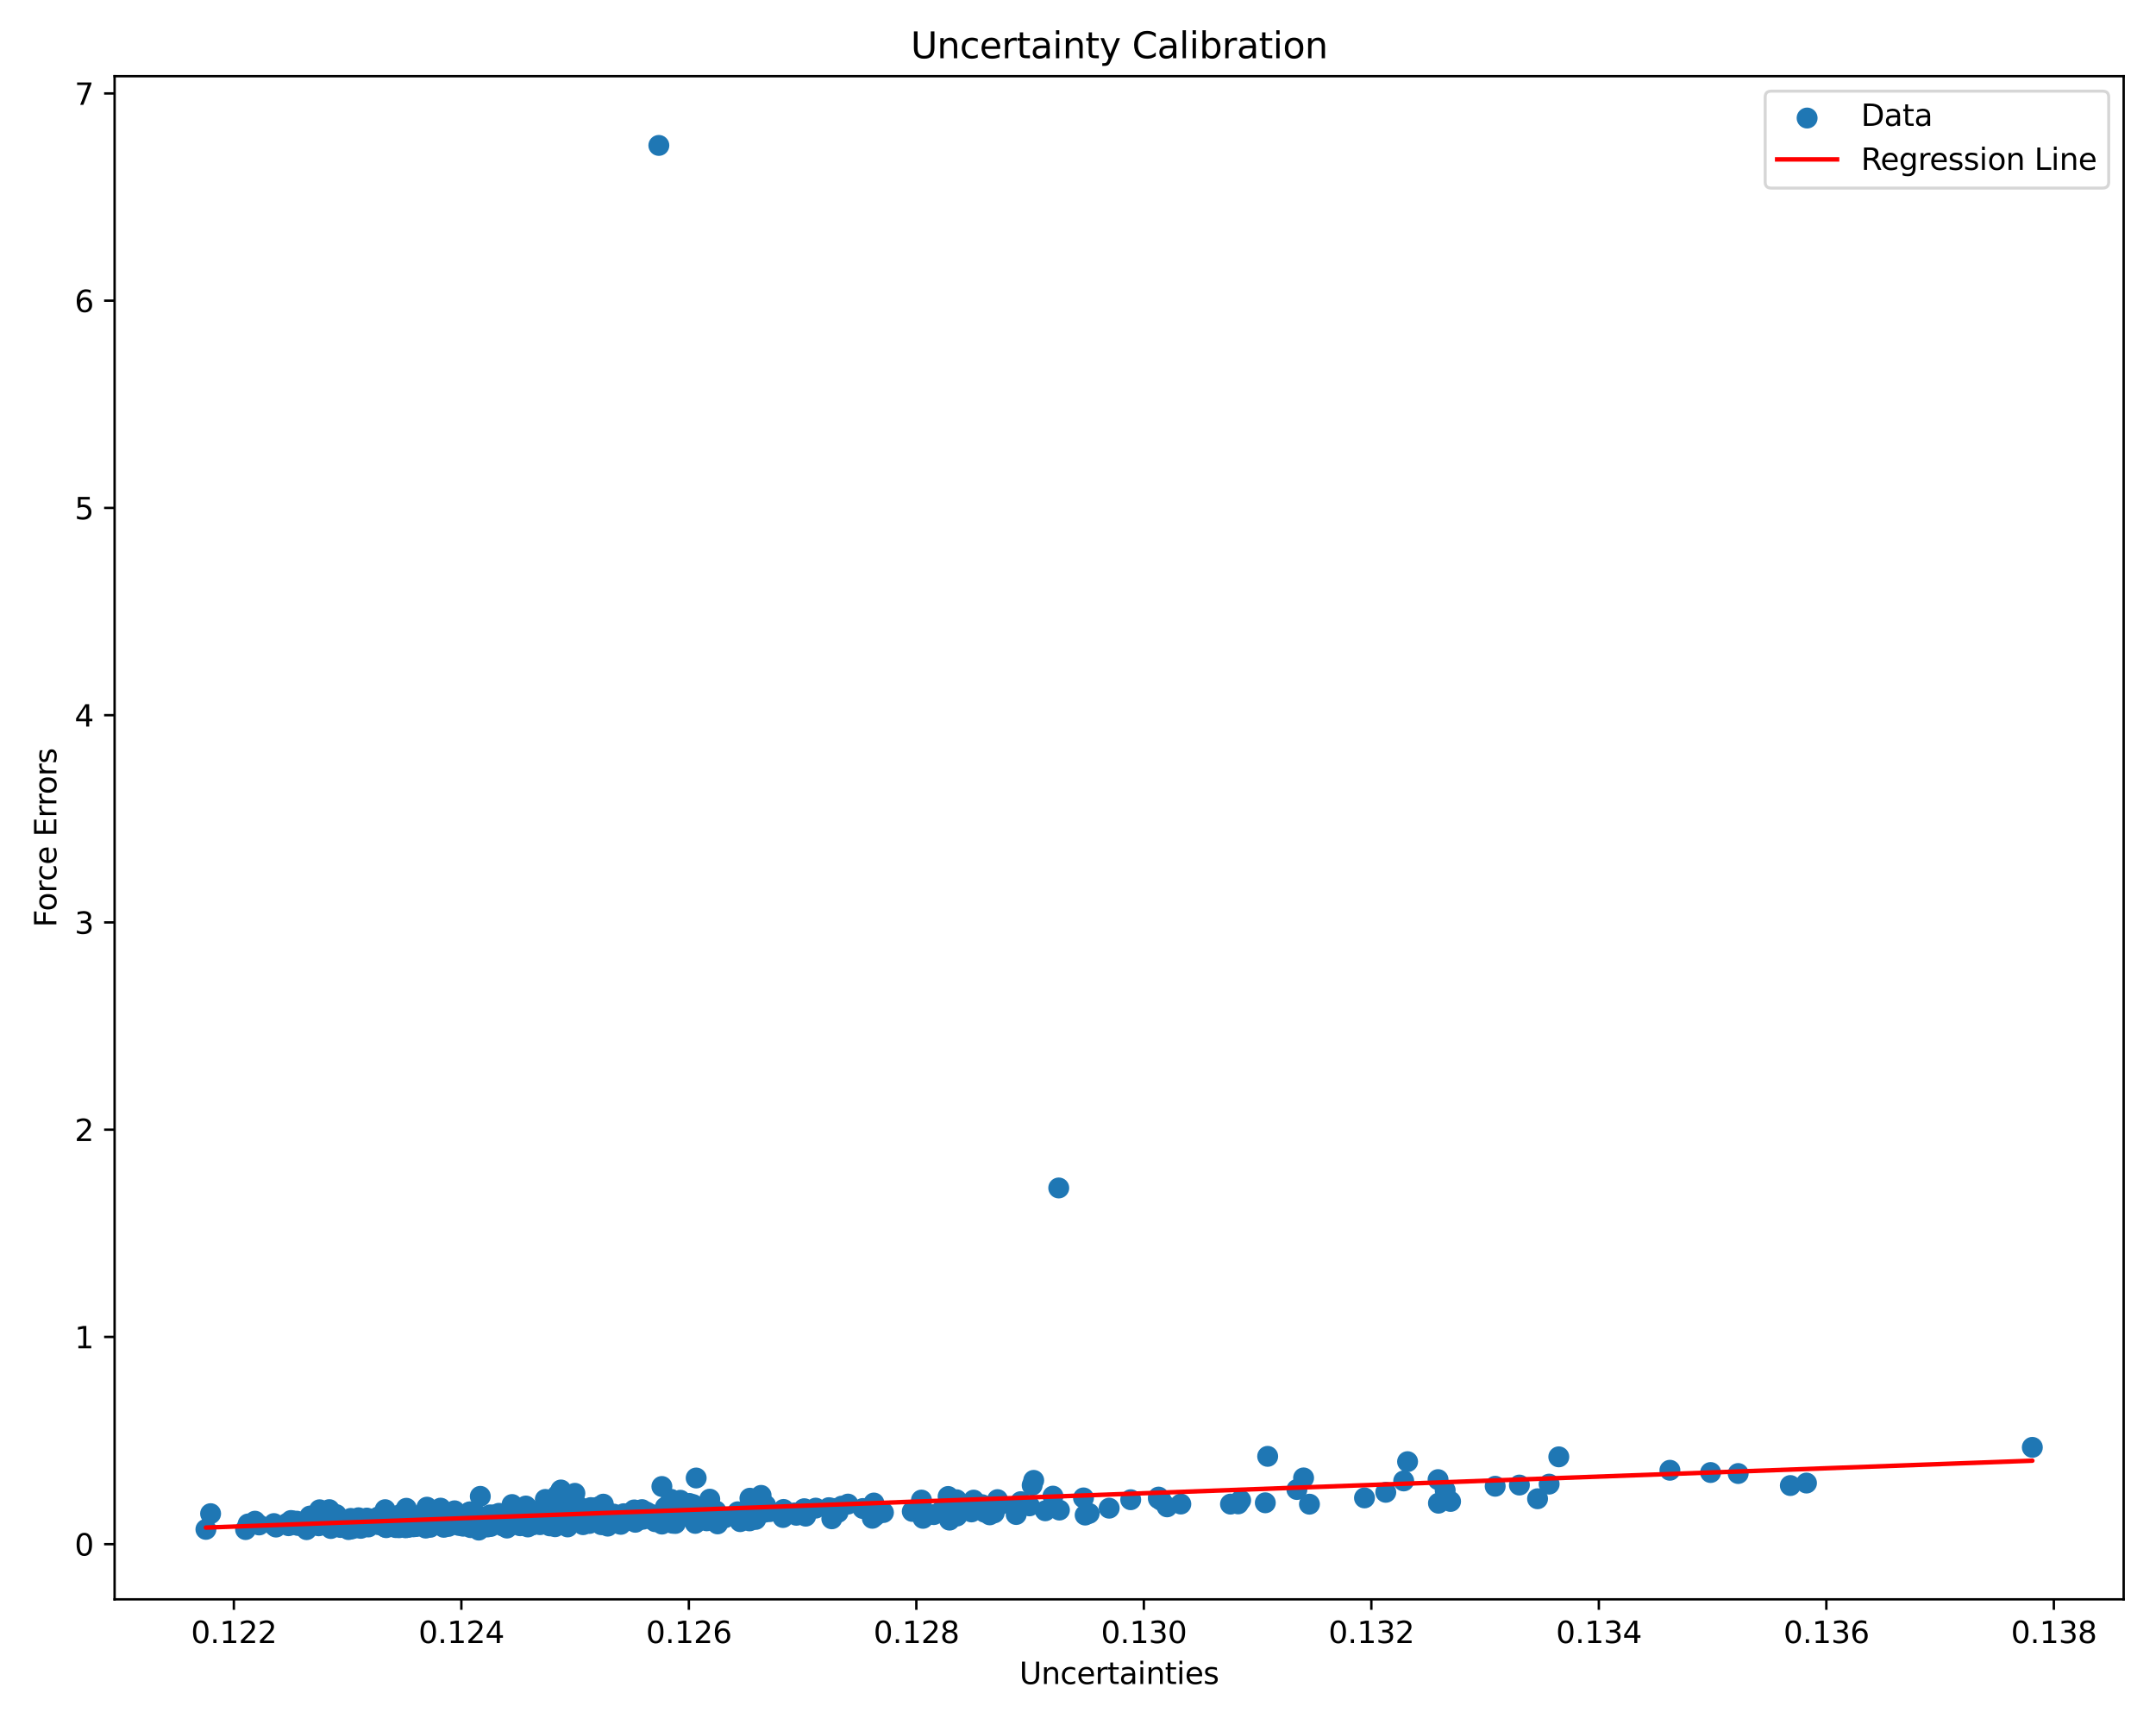 <?xml version="1.0" encoding="utf-8" standalone="no"?>
<!DOCTYPE svg PUBLIC "-//W3C//DTD SVG 1.1//EN"
  "http://www.w3.org/Graphics/SVG/1.1/DTD/svg11.dtd">
<svg xmlns:xlink="http://www.w3.org/1999/xlink" width="720pt" height="576pt" viewBox="0 0 720 576" xmlns="http://www.w3.org/2000/svg" version="1.1">
 <defs>
  <style type="text/css">*{stroke-linejoin: round; stroke-linecap: butt}</style>
 </defs>
 <g id="figure_1">
  <g id="patch_1">
   <path d="M 0 576 
L 720 576 
L 720 0 
L 0 0 
z
" style="fill: #ffffff"/>
  </g>
  <g id="axes_1">
   <g id="patch_2">
    <path d="M 38.27 534.04 
L 709.2 534.04 
L 709.2 25.44 
L 38.27 25.44 
z
" style="fill: #ffffff"/>
   </g>
   <g id="PathCollection_1">
    <defs>
     <path id="ma2cc02d5c0" d="M 0 3 
C 0.796 3 1.559 2.684 2.121 2.121 
C 2.684 1.559 3 0.796 3 0 
C 3 -0.796 2.684 -1.559 2.121 -2.121 
C 1.559 -2.684 0.796 -3 0 -3 
C -0.796 -3 -1.559 -2.684 -2.121 -2.121 
C -2.684 -1.559 -3 -0.796 -3 0 
C -3 0.796 -2.684 1.559 -2.121 2.121 
C -1.559 2.684 -0.796 3 0 3 
z
" style="stroke: #1f77b4"/>
    </defs>
    <g clip-path="url(#p59bbd6e6e6)">
     <use xlink:href="#ma2cc02d5c0" x="202.552" y="507.979" style="fill: #1f77b4; stroke: #1f77b4"/>
     <use xlink:href="#ma2cc02d5c0" x="113.727" y="510.046" style="fill: #1f77b4; stroke: #1f77b4"/>
     <use xlink:href="#ma2cc02d5c0" x="112.832" y="509.577" style="fill: #1f77b4; stroke: #1f77b4"/>
     <use xlink:href="#ma2cc02d5c0" x="110.851" y="509.043" style="fill: #1f77b4; stroke: #1f77b4"/>
     <use xlink:href="#ma2cc02d5c0" x="156.576" y="505.06" style="fill: #1f77b4; stroke: #1f77b4"/>
     <use xlink:href="#ma2cc02d5c0" x="154.913" y="505.745" style="fill: #1f77b4; stroke: #1f77b4"/>
     <use xlink:href="#ma2cc02d5c0" x="119.719" y="506.799" style="fill: #1f77b4; stroke: #1f77b4"/>
     <use xlink:href="#ma2cc02d5c0" x="230.96" y="506.281" style="fill: #1f77b4; stroke: #1f77b4"/>
     <use xlink:href="#ma2cc02d5c0" x="202.646" y="506.11" style="fill: #1f77b4; stroke: #1f77b4"/>
     <use xlink:href="#ma2cc02d5c0" x="161.879" y="506.739" style="fill: #1f77b4; stroke: #1f77b4"/>
     <use xlink:href="#ma2cc02d5c0" x="139.479" y="507.942" style="fill: #1f77b4; stroke: #1f77b4"/>
     <use xlink:href="#ma2cc02d5c0" x="232.188" y="506.381" style="fill: #1f77b4; stroke: #1f77b4"/>
     <use xlink:href="#ma2cc02d5c0" x="201.908" y="504.879" style="fill: #1f77b4; stroke: #1f77b4"/>
     <use xlink:href="#ma2cc02d5c0" x="204.787" y="506.351" style="fill: #1f77b4; stroke: #1f77b4"/>
     <use xlink:href="#ma2cc02d5c0" x="173.716" y="506.819" style="fill: #1f77b4; stroke: #1f77b4"/>
     <use xlink:href="#ma2cc02d5c0" x="121.203" y="507.445" style="fill: #1f77b4; stroke: #1f77b4"/>
     <use xlink:href="#ma2cc02d5c0" x="206.252" y="508.654" style="fill: #1f77b4; stroke: #1f77b4"/>
     <use xlink:href="#ma2cc02d5c0" x="126.066" y="507.585" style="fill: #1f77b4; stroke: #1f77b4"/>
     <use xlink:href="#ma2cc02d5c0" x="147.001" y="508.48" style="fill: #1f77b4; stroke: #1f77b4"/>
     <use xlink:href="#ma2cc02d5c0" x="257.089" y="504.748" style="fill: #1f77b4; stroke: #1f77b4"/>
     <use xlink:href="#ma2cc02d5c0" x="212.237" y="504.281" style="fill: #1f77b4; stroke: #1f77b4"/>
     <use xlink:href="#ma2cc02d5c0" x="126.365" y="509.075" style="fill: #1f77b4; stroke: #1f77b4"/>
     <use xlink:href="#ma2cc02d5c0" x="597.89" y="496.044" style="fill: #1f77b4; stroke: #1f77b4"/>
     <use xlink:href="#ma2cc02d5c0" x="198.656" y="506.28" style="fill: #1f77b4; stroke: #1f77b4"/>
     <use xlink:href="#ma2cc02d5c0" x="112.329" y="505.755" style="fill: #1f77b4; stroke: #1f77b4"/>
     <use xlink:href="#ma2cc02d5c0" x="146.43" y="508.715" style="fill: #1f77b4; stroke: #1f77b4"/>
     <use xlink:href="#ma2cc02d5c0" x="136.161" y="509.043" style="fill: #1f77b4; stroke: #1f77b4"/>
     <use xlink:href="#ma2cc02d5c0" x="177.31" y="507.945" style="fill: #1f77b4; stroke: #1f77b4"/>
     <use xlink:href="#ma2cc02d5c0" x="120.14" y="508.837" style="fill: #1f77b4; stroke: #1f77b4"/>
     <use xlink:href="#ma2cc02d5c0" x="386.907" y="499.897" style="fill: #1f77b4; stroke: #1f77b4"/>
     <use xlink:href="#ma2cc02d5c0" x="139.191" y="507.365" style="fill: #1f77b4; stroke: #1f77b4"/>
     <use xlink:href="#ma2cc02d5c0" x="151.259" y="508.83" style="fill: #1f77b4; stroke: #1f77b4"/>
     <use xlink:href="#ma2cc02d5c0" x="147.131" y="503.588" style="fill: #1f77b4; stroke: #1f77b4"/>
     <use xlink:href="#ma2cc02d5c0" x="255.324" y="504.952" style="fill: #1f77b4; stroke: #1f77b4"/>
     <use xlink:href="#ma2cc02d5c0" x="127.715" y="507.482" style="fill: #1f77b4; stroke: #1f77b4"/>
     <use xlink:href="#ma2cc02d5c0" x="146.096" y="508.771" style="fill: #1f77b4; stroke: #1f77b4"/>
     <use xlink:href="#ma2cc02d5c0" x="150.142" y="505.239" style="fill: #1f77b4; stroke: #1f77b4"/>
     <use xlink:href="#ma2cc02d5c0" x="102.35" y="510.2" style="fill: #1f77b4; stroke: #1f77b4"/>
     <use xlink:href="#ma2cc02d5c0" x="216.246" y="506.098" style="fill: #1f77b4; stroke: #1f77b4"/>
     <use xlink:href="#ma2cc02d5c0" x="109.359" y="507.322" style="fill: #1f77b4; stroke: #1f77b4"/>
     <use xlink:href="#ma2cc02d5c0" x="188.032" y="508.157" style="fill: #1f77b4; stroke: #1f77b4"/>
     <use xlink:href="#ma2cc02d5c0" x="177.822" y="508.146" style="fill: #1f77b4; stroke: #1f77b4"/>
     <use xlink:href="#ma2cc02d5c0" x="167.402" y="508.936" style="fill: #1f77b4; stroke: #1f77b4"/>
     <use xlink:href="#ma2cc02d5c0" x="220.024" y="48.558" style="fill: #1f77b4; stroke: #1f77b4"/>
     <use xlink:href="#ma2cc02d5c0" x="121.066" y="509.943" style="fill: #1f77b4; stroke: #1f77b4"/>
     <use xlink:href="#ma2cc02d5c0" x="85.154" y="507.946" style="fill: #1f77b4; stroke: #1f77b4"/>
     <use xlink:href="#ma2cc02d5c0" x="210.708" y="505.098" style="fill: #1f77b4; stroke: #1f77b4"/>
     <use xlink:href="#ma2cc02d5c0" x="102.069" y="508.33" style="fill: #1f77b4; stroke: #1f77b4"/>
     <use xlink:href="#ma2cc02d5c0" x="306.992" y="503.047" style="fill: #1f77b4; stroke: #1f77b4"/>
     <use xlink:href="#ma2cc02d5c0" x="201.479" y="502.256" style="fill: #1f77b4; stroke: #1f77b4"/>
     <use xlink:href="#ma2cc02d5c0" x="152.98" y="507.724" style="fill: #1f77b4; stroke: #1f77b4"/>
     <use xlink:href="#ma2cc02d5c0" x="482.622" y="497.646" style="fill: #1f77b4; stroke: #1f77b4"/>
     <use xlink:href="#ma2cc02d5c0" x="179.734" y="508.81" style="fill: #1f77b4; stroke: #1f77b4"/>
     <use xlink:href="#ma2cc02d5c0" x="189.566" y="509.861" style="fill: #1f77b4; stroke: #1f77b4"/>
     <use xlink:href="#ma2cc02d5c0" x="199.315" y="503.393" style="fill: #1f77b4; stroke: #1f77b4"/>
     <use xlink:href="#ma2cc02d5c0" x="148.259" y="506.768" style="fill: #1f77b4; stroke: #1f77b4"/>
     <use xlink:href="#ma2cc02d5c0" x="136.55" y="508.528" style="fill: #1f77b4; stroke: #1f77b4"/>
     <use xlink:href="#ma2cc02d5c0" x="134.953" y="508.026" style="fill: #1f77b4; stroke: #1f77b4"/>
     <use xlink:href="#ma2cc02d5c0" x="283.189" y="502.234" style="fill: #1f77b4; stroke: #1f77b4"/>
     <use xlink:href="#ma2cc02d5c0" x="189.461" y="505.974" style="fill: #1f77b4; stroke: #1f77b4"/>
     <use xlink:href="#ma2cc02d5c0" x="216.159" y="506.811" style="fill: #1f77b4; stroke: #1f77b4"/>
     <use xlink:href="#ma2cc02d5c0" x="362.39" y="505.904" style="fill: #1f77b4; stroke: #1f77b4"/>
     <use xlink:href="#ma2cc02d5c0" x="261.482" y="506.718" style="fill: #1f77b4; stroke: #1f77b4"/>
     <use xlink:href="#ma2cc02d5c0" x="180.259" y="505.59" style="fill: #1f77b4; stroke: #1f77b4"/>
     <use xlink:href="#ma2cc02d5c0" x="136.147" y="510.031" style="fill: #1f77b4; stroke: #1f77b4"/>
     <use xlink:href="#ma2cc02d5c0" x="180.647" y="508.467" style="fill: #1f77b4; stroke: #1f77b4"/>
     <use xlink:href="#ma2cc02d5c0" x="121.521" y="508.894" style="fill: #1f77b4; stroke: #1f77b4"/>
     <use xlink:href="#ma2cc02d5c0" x="122.031" y="509.309" style="fill: #1f77b4; stroke: #1f77b4"/>
     <use xlink:href="#ma2cc02d5c0" x="170.672" y="507.243" style="fill: #1f77b4; stroke: #1f77b4"/>
     <use xlink:href="#ma2cc02d5c0" x="142.505" y="505.296" style="fill: #1f77b4; stroke: #1f77b4"/>
     <use xlink:href="#ma2cc02d5c0" x="268.321" y="503.97" style="fill: #1f77b4; stroke: #1f77b4"/>
     <use xlink:href="#ma2cc02d5c0" x="150.567" y="508.503" style="fill: #1f77b4; stroke: #1f77b4"/>
     <use xlink:href="#ma2cc02d5c0" x="292.279" y="506.186" style="fill: #1f77b4; stroke: #1f77b4"/>
     <use xlink:href="#ma2cc02d5c0" x="132.227" y="509.811" style="fill: #1f77b4; stroke: #1f77b4"/>
     <use xlink:href="#ma2cc02d5c0" x="142.398" y="509.774" style="fill: #1f77b4; stroke: #1f77b4"/>
     <use xlink:href="#ma2cc02d5c0" x="200.673" y="507.233" style="fill: #1f77b4; stroke: #1f77b4"/>
     <use xlink:href="#ma2cc02d5c0" x="166.743" y="506.782" style="fill: #1f77b4; stroke: #1f77b4"/>
     <use xlink:href="#ma2cc02d5c0" x="327.963" y="502.441" style="fill: #1f77b4; stroke: #1f77b4"/>
     <use xlink:href="#ma2cc02d5c0" x="149.592" y="505.985" style="fill: #1f77b4; stroke: #1f77b4"/>
     <use xlink:href="#ma2cc02d5c0" x="127.467" y="507.563" style="fill: #1f77b4; stroke: #1f77b4"/>
     <use xlink:href="#ma2cc02d5c0" x="308.239" y="506.99" style="fill: #1f77b4; stroke: #1f77b4"/>
     <use xlink:href="#ma2cc02d5c0" x="211.946" y="505.225" style="fill: #1f77b4; stroke: #1f77b4"/>
     <use xlink:href="#ma2cc02d5c0" x="422.553" y="501.807" style="fill: #1f77b4; stroke: #1f77b4"/>
     <use xlink:href="#ma2cc02d5c0" x="215.35" y="506.135" style="fill: #1f77b4; stroke: #1f77b4"/>
     <use xlink:href="#ma2cc02d5c0" x="186.738" y="507.905" style="fill: #1f77b4; stroke: #1f77b4"/>
     <use xlink:href="#ma2cc02d5c0" x="320.37" y="505.054" style="fill: #1f77b4; stroke: #1f77b4"/>
     <use xlink:href="#ma2cc02d5c0" x="317.104" y="507.592" style="fill: #1f77b4; stroke: #1f77b4"/>
     <use xlink:href="#ma2cc02d5c0" x="170.999" y="502.383" style="fill: #1f77b4; stroke: #1f77b4"/>
     <use xlink:href="#ma2cc02d5c0" x="175.815" y="503.306" style="fill: #1f77b4; stroke: #1f77b4"/>
     <use xlink:href="#ma2cc02d5c0" x="281.079" y="502.916" style="fill: #1f77b4; stroke: #1f77b4"/>
     <use xlink:href="#ma2cc02d5c0" x="145.02" y="508.545" style="fill: #1f77b4; stroke: #1f77b4"/>
     <use xlink:href="#ma2cc02d5c0" x="304.656" y="504.682" style="fill: #1f77b4; stroke: #1f77b4"/>
     <use xlink:href="#ma2cc02d5c0" x="231.482" y="502.396" style="fill: #1f77b4; stroke: #1f77b4"/>
     <use xlink:href="#ma2cc02d5c0" x="154.689" y="507.777" style="fill: #1f77b4; stroke: #1f77b4"/>
     <use xlink:href="#ma2cc02d5c0" x="168.402" y="507.739" style="fill: #1f77b4; stroke: #1f77b4"/>
     <use xlink:href="#ma2cc02d5c0" x="154.634" y="505.866" style="fill: #1f77b4; stroke: #1f77b4"/>
     <use xlink:href="#ma2cc02d5c0" x="143.662" y="509.993" style="fill: #1f77b4; stroke: #1f77b4"/>
     <use xlink:href="#ma2cc02d5c0" x="155.044" y="507.668" style="fill: #1f77b4; stroke: #1f77b4"/>
     <use xlink:href="#ma2cc02d5c0" x="224.816" y="502.366" style="fill: #1f77b4; stroke: #1f77b4"/>
     <use xlink:href="#ma2cc02d5c0" x="137.92" y="509.003" style="fill: #1f77b4; stroke: #1f77b4"/>
     <use xlink:href="#ma2cc02d5c0" x="186.103" y="499.306" style="fill: #1f77b4; stroke: #1f77b4"/>
     <use xlink:href="#ma2cc02d5c0" x="176.382" y="507.303" style="fill: #1f77b4; stroke: #1f77b4"/>
     <use xlink:href="#ma2cc02d5c0" x="172.182" y="508.124" style="fill: #1f77b4; stroke: #1f77b4"/>
     <use xlink:href="#ma2cc02d5c0" x="202.947" y="509.593" style="fill: #1f77b4; stroke: #1f77b4"/>
     <use xlink:href="#ma2cc02d5c0" x="150.9" y="506.969" style="fill: #1f77b4; stroke: #1f77b4"/>
     <use xlink:href="#ma2cc02d5c0" x="104.673" y="508.226" style="fill: #1f77b4; stroke: #1f77b4"/>
     <use xlink:href="#ma2cc02d5c0" x="199.651" y="503.747" style="fill: #1f77b4; stroke: #1f77b4"/>
     <use xlink:href="#ma2cc02d5c0" x="151.006" y="506.654" style="fill: #1f77b4; stroke: #1f77b4"/>
     <use xlink:href="#ma2cc02d5c0" x="146.144" y="508.287" style="fill: #1f77b4; stroke: #1f77b4"/>
     <use xlink:href="#ma2cc02d5c0" x="261.676" y="504.022" style="fill: #1f77b4; stroke: #1f77b4"/>
     <use xlink:href="#ma2cc02d5c0" x="221.757" y="506.631" style="fill: #1f77b4; stroke: #1f77b4"/>
     <use xlink:href="#ma2cc02d5c0" x="140.168" y="508.686" style="fill: #1f77b4; stroke: #1f77b4"/>
     <use xlink:href="#ma2cc02d5c0" x="193.016" y="506.333" style="fill: #1f77b4; stroke: #1f77b4"/>
     <use xlink:href="#ma2cc02d5c0" x="127.482" y="509.14" style="fill: #1f77b4; stroke: #1f77b4"/>
     <use xlink:href="#ma2cc02d5c0" x="118.544" y="508.913" style="fill: #1f77b4; stroke: #1f77b4"/>
     <use xlink:href="#ma2cc02d5c0" x="157.95" y="506.93" style="fill: #1f77b4; stroke: #1f77b4"/>
     <use xlink:href="#ma2cc02d5c0" x="123.013" y="509.879" style="fill: #1f77b4; stroke: #1f77b4"/>
     <use xlink:href="#ma2cc02d5c0" x="145.393" y="508.619" style="fill: #1f77b4; stroke: #1f77b4"/>
     <use xlink:href="#ma2cc02d5c0" x="141.614" y="509.21" style="fill: #1f77b4; stroke: #1f77b4"/>
     <use xlink:href="#ma2cc02d5c0" x="333.13" y="500.741" style="fill: #1f77b4; stroke: #1f77b4"/>
     <use xlink:href="#ma2cc02d5c0" x="158.033" y="509.21" style="fill: #1f77b4; stroke: #1f77b4"/>
     <use xlink:href="#ma2cc02d5c0" x="132.551" y="508.782" style="fill: #1f77b4; stroke: #1f77b4"/>
     <use xlink:href="#ma2cc02d5c0" x="265.345" y="505.173" style="fill: #1f77b4; stroke: #1f77b4"/>
     <use xlink:href="#ma2cc02d5c0" x="107.526" y="507.283" style="fill: #1f77b4; stroke: #1f77b4"/>
     <use xlink:href="#ma2cc02d5c0" x="175.61" y="502.878" style="fill: #1f77b4; stroke: #1f77b4"/>
     <use xlink:href="#ma2cc02d5c0" x="141.553" y="509.058" style="fill: #1f77b4; stroke: #1f77b4"/>
     <use xlink:href="#ma2cc02d5c0" x="137.59" y="508.183" style="fill: #1f77b4; stroke: #1f77b4"/>
     <use xlink:href="#ma2cc02d5c0" x="227.393" y="505.287" style="fill: #1f77b4; stroke: #1f77b4"/>
     <use xlink:href="#ma2cc02d5c0" x="187.145" y="506.952" style="fill: #1f77b4; stroke: #1f77b4"/>
     <use xlink:href="#ma2cc02d5c0" x="162.603" y="506.407" style="fill: #1f77b4; stroke: #1f77b4"/>
     <use xlink:href="#ma2cc02d5c0" x="125.551" y="508.558" style="fill: #1f77b4; stroke: #1f77b4"/>
     <use xlink:href="#ma2cc02d5c0" x="136.744" y="507.475" style="fill: #1f77b4; stroke: #1f77b4"/>
     <use xlink:href="#ma2cc02d5c0" x="115.849" y="509.193" style="fill: #1f77b4; stroke: #1f77b4"/>
     <use xlink:href="#ma2cc02d5c0" x="102.389" y="510.773" style="fill: #1f77b4; stroke: #1f77b4"/>
     <use xlink:href="#ma2cc02d5c0" x="111.044" y="508.061" style="fill: #1f77b4; stroke: #1f77b4"/>
     <use xlink:href="#ma2cc02d5c0" x="214.771" y="507.282" style="fill: #1f77b4; stroke: #1f77b4"/>
     <use xlink:href="#ma2cc02d5c0" x="178.521" y="506.415" style="fill: #1f77b4; stroke: #1f77b4"/>
     <use xlink:href="#ma2cc02d5c0" x="190.94" y="508.626" style="fill: #1f77b4; stroke: #1f77b4"/>
     <use xlink:href="#ma2cc02d5c0" x="171.47" y="507.066" style="fill: #1f77b4; stroke: #1f77b4"/>
     <use xlink:href="#ma2cc02d5c0" x="134.892" y="505.469" style="fill: #1f77b4; stroke: #1f77b4"/>
     <use xlink:href="#ma2cc02d5c0" x="208.295" y="505.449" style="fill: #1f77b4; stroke: #1f77b4"/>
     <use xlink:href="#ma2cc02d5c0" x="119.745" y="507.733" style="fill: #1f77b4; stroke: #1f77b4"/>
     <use xlink:href="#ma2cc02d5c0" x="142.844" y="509.323" style="fill: #1f77b4; stroke: #1f77b4"/>
     <use xlink:href="#ma2cc02d5c0" x="158.237" y="510.025" style="fill: #1f77b4; stroke: #1f77b4"/>
     <use xlink:href="#ma2cc02d5c0" x="190.037" y="501.53" style="fill: #1f77b4; stroke: #1f77b4"/>
     <use xlink:href="#ma2cc02d5c0" x="155.205" y="508.599" style="fill: #1f77b4; stroke: #1f77b4"/>
     <use xlink:href="#ma2cc02d5c0" x="325.157" y="500.906" style="fill: #1f77b4; stroke: #1f77b4"/>
     <use xlink:href="#ma2cc02d5c0" x="288.148" y="503.71" style="fill: #1f77b4; stroke: #1f77b4"/>
     <use xlink:href="#ma2cc02d5c0" x="235.371" y="506.777" style="fill: #1f77b4; stroke: #1f77b4"/>
     <use xlink:href="#ma2cc02d5c0" x="513.47" y="500.454" style="fill: #1f77b4; stroke: #1f77b4"/>
     <use xlink:href="#ma2cc02d5c0" x="146.017" y="508.067" style="fill: #1f77b4; stroke: #1f77b4"/>
     <use xlink:href="#ma2cc02d5c0" x="250.963" y="506.632" style="fill: #1f77b4; stroke: #1f77b4"/>
     <use xlink:href="#ma2cc02d5c0" x="226.808" y="506.72" style="fill: #1f77b4; stroke: #1f77b4"/>
     <use xlink:href="#ma2cc02d5c0" x="106.45" y="509.488" style="fill: #1f77b4; stroke: #1f77b4"/>
     <use xlink:href="#ma2cc02d5c0" x="157.827" y="508.873" style="fill: #1f77b4; stroke: #1f77b4"/>
     <use xlink:href="#ma2cc02d5c0" x="114.312" y="509.114" style="fill: #1f77b4; stroke: #1f77b4"/>
     <use xlink:href="#ma2cc02d5c0" x="235.282" y="505.676" style="fill: #1f77b4; stroke: #1f77b4"/>
     <use xlink:href="#ma2cc02d5c0" x="167.872" y="509.088" style="fill: #1f77b4; stroke: #1f77b4"/>
     <use xlink:href="#ma2cc02d5c0" x="177.409" y="507.558" style="fill: #1f77b4; stroke: #1f77b4"/>
     <use xlink:href="#ma2cc02d5c0" x="148.218" y="507.619" style="fill: #1f77b4; stroke: #1f77b4"/>
     <use xlink:href="#ma2cc02d5c0" x="122.885" y="508.33" style="fill: #1f77b4; stroke: #1f77b4"/>
     <use xlink:href="#ma2cc02d5c0" x="377.601" y="500.777" style="fill: #1f77b4; stroke: #1f77b4"/>
     <use xlink:href="#ma2cc02d5c0" x="330.519" y="505.831" style="fill: #1f77b4; stroke: #1f77b4"/>
     <use xlink:href="#ma2cc02d5c0" x="225.541" y="508.701" style="fill: #1f77b4; stroke: #1f77b4"/>
     <use xlink:href="#ma2cc02d5c0" x="221.036" y="496.358" style="fill: #1f77b4; stroke: #1f77b4"/>
     <use xlink:href="#ma2cc02d5c0" x="179.777" y="507.106" style="fill: #1f77b4; stroke: #1f77b4"/>
     <use xlink:href="#ma2cc02d5c0" x="191.341" y="506.934" style="fill: #1f77b4; stroke: #1f77b4"/>
     <use xlink:href="#ma2cc02d5c0" x="136.044" y="509.114" style="fill: #1f77b4; stroke: #1f77b4"/>
     <use xlink:href="#ma2cc02d5c0" x="277.786" y="507.147" style="fill: #1f77b4; stroke: #1f77b4"/>
     <use xlink:href="#ma2cc02d5c0" x="239.094" y="504.498" style="fill: #1f77b4; stroke: #1f77b4"/>
     <use xlink:href="#ma2cc02d5c0" x="184.79" y="505.123" style="fill: #1f77b4; stroke: #1f77b4"/>
     <use xlink:href="#ma2cc02d5c0" x="140.39" y="508.195" style="fill: #1f77b4; stroke: #1f77b4"/>
     <use xlink:href="#ma2cc02d5c0" x="202.115" y="507.104" style="fill: #1f77b4; stroke: #1f77b4"/>
     <use xlink:href="#ma2cc02d5c0" x="122.499" y="506.907" style="fill: #1f77b4; stroke: #1f77b4"/>
     <use xlink:href="#ma2cc02d5c0" x="166.468" y="508.868" style="fill: #1f77b4; stroke: #1f77b4"/>
     <use xlink:href="#ma2cc02d5c0" x="268.686" y="505.581" style="fill: #1f77b4; stroke: #1f77b4"/>
     <use xlink:href="#ma2cc02d5c0" x="140.028" y="506.072" style="fill: #1f77b4; stroke: #1f77b4"/>
     <use xlink:href="#ma2cc02d5c0" x="276.79" y="503.433" style="fill: #1f77b4; stroke: #1f77b4"/>
     <use xlink:href="#ma2cc02d5c0" x="156.948" y="504.812" style="fill: #1f77b4; stroke: #1f77b4"/>
     <use xlink:href="#ma2cc02d5c0" x="198.005" y="507.23" style="fill: #1f77b4; stroke: #1f77b4"/>
     <use xlink:href="#ma2cc02d5c0" x="307.674" y="502.59" style="fill: #1f77b4; stroke: #1f77b4"/>
     <use xlink:href="#ma2cc02d5c0" x="196.832" y="508.699" style="fill: #1f77b4; stroke: #1f77b4"/>
     <use xlink:href="#ma2cc02d5c0" x="176.286" y="509.871" style="fill: #1f77b4; stroke: #1f77b4"/>
     <use xlink:href="#ma2cc02d5c0" x="120.978" y="508.955" style="fill: #1f77b4; stroke: #1f77b4"/>
     <use xlink:href="#ma2cc02d5c0" x="183.596" y="509.513" style="fill: #1f77b4; stroke: #1f77b4"/>
     <use xlink:href="#ma2cc02d5c0" x="190.286" y="507.709" style="fill: #1f77b4; stroke: #1f77b4"/>
     <use xlink:href="#ma2cc02d5c0" x="557.668" y="490.942" style="fill: #1f77b4; stroke: #1f77b4"/>
     <use xlink:href="#ma2cc02d5c0" x="152.104" y="505.952" style="fill: #1f77b4; stroke: #1f77b4"/>
     <use xlink:href="#ma2cc02d5c0" x="344.693" y="495.96" style="fill: #1f77b4; stroke: #1f77b4"/>
     <use xlink:href="#ma2cc02d5c0" x="291.84" y="501.879" style="fill: #1f77b4; stroke: #1f77b4"/>
     <use xlink:href="#ma2cc02d5c0" x="152.685" y="508.522" style="fill: #1f77b4; stroke: #1f77b4"/>
     <use xlink:href="#ma2cc02d5c0" x="254.174" y="499.328" style="fill: #1f77b4; stroke: #1f77b4"/>
     <use xlink:href="#ma2cc02d5c0" x="320.015" y="501.912" style="fill: #1f77b4; stroke: #1f77b4"/>
     <use xlink:href="#ma2cc02d5c0" x="146.374" y="508.173" style="fill: #1f77b4; stroke: #1f77b4"/>
     <use xlink:href="#ma2cc02d5c0" x="169.729" y="507.752" style="fill: #1f77b4; stroke: #1f77b4"/>
     <use xlink:href="#ma2cc02d5c0" x="221.97" y="506.746" style="fill: #1f77b4; stroke: #1f77b4"/>
     <use xlink:href="#ma2cc02d5c0" x="153.285" y="509.368" style="fill: #1f77b4; stroke: #1f77b4"/>
     <use xlink:href="#ma2cc02d5c0" x="181.524" y="508.761" style="fill: #1f77b4; stroke: #1f77b4"/>
     <use xlink:href="#ma2cc02d5c0" x="340.878" y="501.422" style="fill: #1f77b4; stroke: #1f77b4"/>
     <use xlink:href="#ma2cc02d5c0" x="134.23" y="508.643" style="fill: #1f77b4; stroke: #1f77b4"/>
     <use xlink:href="#ma2cc02d5c0" x="191.31" y="507.68" style="fill: #1f77b4; stroke: #1f77b4"/>
     <use xlink:href="#ma2cc02d5c0" x="410.926" y="502.244" style="fill: #1f77b4; stroke: #1f77b4"/>
     <use xlink:href="#ma2cc02d5c0" x="197.835" y="505.809" style="fill: #1f77b4; stroke: #1f77b4"/>
     <use xlink:href="#ma2cc02d5c0" x="164.758" y="506.393" style="fill: #1f77b4; stroke: #1f77b4"/>
     <use xlink:href="#ma2cc02d5c0" x="124.426" y="507.316" style="fill: #1f77b4; stroke: #1f77b4"/>
     <use xlink:href="#ma2cc02d5c0" x="146.05" y="507.633" style="fill: #1f77b4; stroke: #1f77b4"/>
     <use xlink:href="#ma2cc02d5c0" x="163.251" y="506.645" style="fill: #1f77b4; stroke: #1f77b4"/>
     <use xlink:href="#ma2cc02d5c0" x="133.268" y="510.126" style="fill: #1f77b4; stroke: #1f77b4"/>
     <use xlink:href="#ma2cc02d5c0" x="177.357" y="509.043" style="fill: #1f77b4; stroke: #1f77b4"/>
     <use xlink:href="#ma2cc02d5c0" x="152.239" y="506.202" style="fill: #1f77b4; stroke: #1f77b4"/>
     <use xlink:href="#ma2cc02d5c0" x="97.226" y="509.084" style="fill: #1f77b4; stroke: #1f77b4"/>
     <use xlink:href="#ma2cc02d5c0" x="277.99" y="503.67" style="fill: #1f77b4; stroke: #1f77b4"/>
     <use xlink:href="#ma2cc02d5c0" x="131.424" y="507.471" style="fill: #1f77b4; stroke: #1f77b4"/>
     <use xlink:href="#ma2cc02d5c0" x="170.91" y="508.979" style="fill: #1f77b4; stroke: #1f77b4"/>
     <use xlink:href="#ma2cc02d5c0" x="291.312" y="506.979" style="fill: #1f77b4; stroke: #1f77b4"/>
     <use xlink:href="#ma2cc02d5c0" x="180.332" y="509.107" style="fill: #1f77b4; stroke: #1f77b4"/>
     <use xlink:href="#ma2cc02d5c0" x="211.734" y="504.192" style="fill: #1f77b4; stroke: #1f77b4"/>
     <use xlink:href="#ma2cc02d5c0" x="133.821" y="508.331" style="fill: #1f77b4; stroke: #1f77b4"/>
     <use xlink:href="#ma2cc02d5c0" x="328.828" y="504.971" style="fill: #1f77b4; stroke: #1f77b4"/>
     <use xlink:href="#ma2cc02d5c0" x="152.634" y="506.981" style="fill: #1f77b4; stroke: #1f77b4"/>
     <use xlink:href="#ma2cc02d5c0" x="135.438" y="510.151" style="fill: #1f77b4; stroke: #1f77b4"/>
     <use xlink:href="#ma2cc02d5c0" x="319.708" y="502.211" style="fill: #1f77b4; stroke: #1f77b4"/>
     <use xlink:href="#ma2cc02d5c0" x="211.01" y="507.728" style="fill: #1f77b4; stroke: #1f77b4"/>
     <use xlink:href="#ma2cc02d5c0" x="307.726" y="500.889" style="fill: #1f77b4; stroke: #1f77b4"/>
     <use xlink:href="#ma2cc02d5c0" x="230.888" y="506.807" style="fill: #1f77b4; stroke: #1f77b4"/>
     <use xlink:href="#ma2cc02d5c0" x="484.421" y="501.353" style="fill: #1f77b4; stroke: #1f77b4"/>
     <use xlink:href="#ma2cc02d5c0" x="187.861" y="506.377" style="fill: #1f77b4; stroke: #1f77b4"/>
     <use xlink:href="#ma2cc02d5c0" x="142.11" y="507.678" style="fill: #1f77b4; stroke: #1f77b4"/>
     <use xlink:href="#ma2cc02d5c0" x="678.703" y="483.294" style="fill: #1f77b4; stroke: #1f77b4"/>
     <use xlink:href="#ma2cc02d5c0" x="162.614" y="508.809" style="fill: #1f77b4; stroke: #1f77b4"/>
     <use xlink:href="#ma2cc02d5c0" x="173.682" y="509.464" style="fill: #1f77b4; stroke: #1f77b4"/>
     <use xlink:href="#ma2cc02d5c0" x="151.568" y="506.832" style="fill: #1f77b4; stroke: #1f77b4"/>
     <use xlink:href="#ma2cc02d5c0" x="138.029" y="507.888" style="fill: #1f77b4; stroke: #1f77b4"/>
     <use xlink:href="#ma2cc02d5c0" x="220.812" y="505.619" style="fill: #1f77b4; stroke: #1f77b4"/>
     <use xlink:href="#ma2cc02d5c0" x="437.296" y="502.269" style="fill: #1f77b4; stroke: #1f77b4"/>
     <use xlink:href="#ma2cc02d5c0" x="133.567" y="509.143" style="fill: #1f77b4; stroke: #1f77b4"/>
     <use xlink:href="#ma2cc02d5c0" x="250.438" y="500.273" style="fill: #1f77b4; stroke: #1f77b4"/>
     <use xlink:href="#ma2cc02d5c0" x="117.132" y="507.01" style="fill: #1f77b4; stroke: #1f77b4"/>
     <use xlink:href="#ma2cc02d5c0" x="121.189" y="509.198" style="fill: #1f77b4; stroke: #1f77b4"/>
     <use xlink:href="#ma2cc02d5c0" x="132.614" y="507.145" style="fill: #1f77b4; stroke: #1f77b4"/>
     <use xlink:href="#ma2cc02d5c0" x="135.701" y="503.633" style="fill: #1f77b4; stroke: #1f77b4"/>
     <use xlink:href="#ma2cc02d5c0" x="144.047" y="508.106" style="fill: #1f77b4; stroke: #1f77b4"/>
     <use xlink:href="#ma2cc02d5c0" x="217.596" y="506.2" style="fill: #1f77b4; stroke: #1f77b4"/>
     <use xlink:href="#ma2cc02d5c0" x="139.017" y="509.726" style="fill: #1f77b4; stroke: #1f77b4"/>
     <use xlink:href="#ma2cc02d5c0" x="175.624" y="508.408" style="fill: #1f77b4; stroke: #1f77b4"/>
     <use xlink:href="#ma2cc02d5c0" x="167.966" y="509.571" style="fill: #1f77b4; stroke: #1f77b4"/>
     <use xlink:href="#ma2cc02d5c0" x="175.118" y="505.061" style="fill: #1f77b4; stroke: #1f77b4"/>
     <use xlink:href="#ma2cc02d5c0" x="138.062" y="509.823" style="fill: #1f77b4; stroke: #1f77b4"/>
     <use xlink:href="#ma2cc02d5c0" x="191.431" y="506.339" style="fill: #1f77b4; stroke: #1f77b4"/>
     <use xlink:href="#ma2cc02d5c0" x="186.004" y="509.276" style="fill: #1f77b4; stroke: #1f77b4"/>
     <use xlink:href="#ma2cc02d5c0" x="122.655" y="508.876" style="fill: #1f77b4; stroke: #1f77b4"/>
     <use xlink:href="#ma2cc02d5c0" x="168.79" y="507.678" style="fill: #1f77b4; stroke: #1f77b4"/>
     <use xlink:href="#ma2cc02d5c0" x="236.002" y="507.818" style="fill: #1f77b4; stroke: #1f77b4"/>
     <use xlink:href="#ma2cc02d5c0" x="121.039" y="507.635" style="fill: #1f77b4; stroke: #1f77b4"/>
     <use xlink:href="#ma2cc02d5c0" x="480.375" y="501.936" style="fill: #1f77b4; stroke: #1f77b4"/>
     <use xlink:href="#ma2cc02d5c0" x="306.776" y="503.406" style="fill: #1f77b4; stroke: #1f77b4"/>
     <use xlink:href="#ma2cc02d5c0" x="147.727" y="508.013" style="fill: #1f77b4; stroke: #1f77b4"/>
     <use xlink:href="#ma2cc02d5c0" x="91.48" y="508.739" style="fill: #1f77b4; stroke: #1f77b4"/>
     <use xlink:href="#ma2cc02d5c0" x="208.775" y="506.988" style="fill: #1f77b4; stroke: #1f77b4"/>
     <use xlink:href="#ma2cc02d5c0" x="363.732" y="505.354" style="fill: #1f77b4; stroke: #1f77b4"/>
     <use xlink:href="#ma2cc02d5c0" x="155.591" y="505.791" style="fill: #1f77b4; stroke: #1f77b4"/>
     <use xlink:href="#ma2cc02d5c0" x="265.951" y="505.969" style="fill: #1f77b4; stroke: #1f77b4"/>
     <use xlink:href="#ma2cc02d5c0" x="178.126" y="508.206" style="fill: #1f77b4; stroke: #1f77b4"/>
     <use xlink:href="#ma2cc02d5c0" x="180.545" y="507.396" style="fill: #1f77b4; stroke: #1f77b4"/>
     <use xlink:href="#ma2cc02d5c0" x="190.106" y="500.723" style="fill: #1f77b4; stroke: #1f77b4"/>
     <use xlink:href="#ma2cc02d5c0" x="311.846" y="505.746" style="fill: #1f77b4; stroke: #1f77b4"/>
     <use xlink:href="#ma2cc02d5c0" x="192.778" y="507.294" style="fill: #1f77b4; stroke: #1f77b4"/>
     <use xlink:href="#ma2cc02d5c0" x="120.753" y="507.697" style="fill: #1f77b4; stroke: #1f77b4"/>
     <use xlink:href="#ma2cc02d5c0" x="223.259" y="505.534" style="fill: #1f77b4; stroke: #1f77b4"/>
     <use xlink:href="#ma2cc02d5c0" x="99.486" y="509.37" style="fill: #1f77b4; stroke: #1f77b4"/>
     <use xlink:href="#ma2cc02d5c0" x="151.8" y="504.476" style="fill: #1f77b4; stroke: #1f77b4"/>
     <use xlink:href="#ma2cc02d5c0" x="224.616" y="508.634" style="fill: #1f77b4; stroke: #1f77b4"/>
     <use xlink:href="#ma2cc02d5c0" x="197.879" y="507.39" style="fill: #1f77b4; stroke: #1f77b4"/>
     <use xlink:href="#ma2cc02d5c0" x="106.731" y="504.129" style="fill: #1f77b4; stroke: #1f77b4"/>
     <use xlink:href="#ma2cc02d5c0" x="134.443" y="508.317" style="fill: #1f77b4; stroke: #1f77b4"/>
     <use xlink:href="#ma2cc02d5c0" x="215.465" y="506.665" style="fill: #1f77b4; stroke: #1f77b4"/>
     <use xlink:href="#ma2cc02d5c0" x="134.394" y="507.6" style="fill: #1f77b4; stroke: #1f77b4"/>
     <use xlink:href="#ma2cc02d5c0" x="200.441" y="504.663" style="fill: #1f77b4; stroke: #1f77b4"/>
     <use xlink:href="#ma2cc02d5c0" x="132.987" y="509.065" style="fill: #1f77b4; stroke: #1f77b4"/>
     <use xlink:href="#ma2cc02d5c0" x="163.376" y="507.041" style="fill: #1f77b4; stroke: #1f77b4"/>
     <use xlink:href="#ma2cc02d5c0" x="86.542" y="509.208" style="fill: #1f77b4; stroke: #1f77b4"/>
     <use xlink:href="#ma2cc02d5c0" x="117.426" y="510.529" style="fill: #1f77b4; stroke: #1f77b4"/>
     <use xlink:href="#ma2cc02d5c0" x="82.017" y="510.745" style="fill: #1f77b4; stroke: #1f77b4"/>
     <use xlink:href="#ma2cc02d5c0" x="314.625" y="504.25" style="fill: #1f77b4; stroke: #1f77b4"/>
     <use xlink:href="#ma2cc02d5c0" x="333.598" y="502.638" style="fill: #1f77b4; stroke: #1f77b4"/>
     <use xlink:href="#ma2cc02d5c0" x="148.513" y="507.515" style="fill: #1f77b4; stroke: #1f77b4"/>
     <use xlink:href="#ma2cc02d5c0" x="124.441" y="508.001" style="fill: #1f77b4; stroke: #1f77b4"/>
     <use xlink:href="#ma2cc02d5c0" x="102.34" y="508.148" style="fill: #1f77b4; stroke: #1f77b4"/>
     <use xlink:href="#ma2cc02d5c0" x="151.552" y="506.265" style="fill: #1f77b4; stroke: #1f77b4"/>
     <use xlink:href="#ma2cc02d5c0" x="370.412" y="503.602" style="fill: #1f77b4; stroke: #1f77b4"/>
     <use xlink:href="#ma2cc02d5c0" x="255.675" y="502.601" style="fill: #1f77b4; stroke: #1f77b4"/>
     <use xlink:href="#ma2cc02d5c0" x="209.45" y="506.771" style="fill: #1f77b4; stroke: #1f77b4"/>
     <use xlink:href="#ma2cc02d5c0" x="133.945" y="507.651" style="fill: #1f77b4; stroke: #1f77b4"/>
     <use xlink:href="#ma2cc02d5c0" x="231.03" y="504.68" style="fill: #1f77b4; stroke: #1f77b4"/>
     <use xlink:href="#ma2cc02d5c0" x="169.932" y="506.218" style="fill: #1f77b4; stroke: #1f77b4"/>
     <use xlink:href="#ma2cc02d5c0" x="140.706" y="508.583" style="fill: #1f77b4; stroke: #1f77b4"/>
     <use xlink:href="#ma2cc02d5c0" x="184.245" y="507.697" style="fill: #1f77b4; stroke: #1f77b4"/>
     <use xlink:href="#ma2cc02d5c0" x="162.38" y="507.598" style="fill: #1f77b4; stroke: #1f77b4"/>
     <use xlink:href="#ma2cc02d5c0" x="150.54" y="508.423" style="fill: #1f77b4; stroke: #1f77b4"/>
     <use xlink:href="#ma2cc02d5c0" x="128.509" y="509.872" style="fill: #1f77b4; stroke: #1f77b4"/>
     <use xlink:href="#ma2cc02d5c0" x="192.472" y="504.43" style="fill: #1f77b4; stroke: #1f77b4"/>
     <use xlink:href="#ma2cc02d5c0" x="175.107" y="507.565" style="fill: #1f77b4; stroke: #1f77b4"/>
     <use xlink:href="#ma2cc02d5c0" x="190.813" y="503.51" style="fill: #1f77b4; stroke: #1f77b4"/>
     <use xlink:href="#ma2cc02d5c0" x="139.599" y="507.327" style="fill: #1f77b4; stroke: #1f77b4"/>
     <use xlink:href="#ma2cc02d5c0" x="182.108" y="500.677" style="fill: #1f77b4; stroke: #1f77b4"/>
     <use xlink:href="#ma2cc02d5c0" x="386.847" y="500.394" style="fill: #1f77b4; stroke: #1f77b4"/>
     <use xlink:href="#ma2cc02d5c0" x="194.715" y="509.115" style="fill: #1f77b4; stroke: #1f77b4"/>
     <use xlink:href="#ma2cc02d5c0" x="166.427" y="505.7" style="fill: #1f77b4; stroke: #1f77b4"/>
     <use xlink:href="#ma2cc02d5c0" x="186.864" y="503.976" style="fill: #1f77b4; stroke: #1f77b4"/>
     <use xlink:href="#ma2cc02d5c0" x="191.683" y="505.58" style="fill: #1f77b4; stroke: #1f77b4"/>
     <use xlink:href="#ma2cc02d5c0" x="141.532" y="506.576" style="fill: #1f77b4; stroke: #1f77b4"/>
     <use xlink:href="#ma2cc02d5c0" x="214.982" y="505.135" style="fill: #1f77b4; stroke: #1f77b4"/>
     <use xlink:href="#ma2cc02d5c0" x="131.68" y="509.072" style="fill: #1f77b4; stroke: #1f77b4"/>
     <use xlink:href="#ma2cc02d5c0" x="133.639" y="505.74" style="fill: #1f77b4; stroke: #1f77b4"/>
     <use xlink:href="#ma2cc02d5c0" x="139.159" y="508.906" style="fill: #1f77b4; stroke: #1f77b4"/>
     <use xlink:href="#ma2cc02d5c0" x="99.094" y="507.938" style="fill: #1f77b4; stroke: #1f77b4"/>
     <use xlink:href="#ma2cc02d5c0" x="176.404" y="508.701" style="fill: #1f77b4; stroke: #1f77b4"/>
     <use xlink:href="#ma2cc02d5c0" x="351.636" y="499.578" style="fill: #1f77b4; stroke: #1f77b4"/>
     <use xlink:href="#ma2cc02d5c0" x="152.495" y="508.494" style="fill: #1f77b4; stroke: #1f77b4"/>
     <use xlink:href="#ma2cc02d5c0" x="112.136" y="508.993" style="fill: #1f77b4; stroke: #1f77b4"/>
     <use xlink:href="#ma2cc02d5c0" x="82.861" y="508.865" style="fill: #1f77b4; stroke: #1f77b4"/>
     <use xlink:href="#ma2cc02d5c0" x="119.763" y="507.828" style="fill: #1f77b4; stroke: #1f77b4"/>
     <use xlink:href="#ma2cc02d5c0" x="135.494" y="508.616" style="fill: #1f77b4; stroke: #1f77b4"/>
     <use xlink:href="#ma2cc02d5c0" x="155.724" y="507.304" style="fill: #1f77b4; stroke: #1f77b4"/>
     <use xlink:href="#ma2cc02d5c0" x="322.199" y="502.525" style="fill: #1f77b4; stroke: #1f77b4"/>
     <use xlink:href="#ma2cc02d5c0" x="191.983" y="498.636" style="fill: #1f77b4; stroke: #1f77b4"/>
     <use xlink:href="#ma2cc02d5c0" x="134.421" y="508.904" style="fill: #1f77b4; stroke: #1f77b4"/>
     <use xlink:href="#ma2cc02d5c0" x="158.938" y="505.967" style="fill: #1f77b4; stroke: #1f77b4"/>
     <use xlink:href="#ma2cc02d5c0" x="195.038" y="506.264" style="fill: #1f77b4; stroke: #1f77b4"/>
     <use xlink:href="#ma2cc02d5c0" x="178.783" y="504.91" style="fill: #1f77b4; stroke: #1f77b4"/>
     <use xlink:href="#ma2cc02d5c0" x="111.675" y="508.295" style="fill: #1f77b4; stroke: #1f77b4"/>
     <use xlink:href="#ma2cc02d5c0" x="433.099" y="497.364" style="fill: #1f77b4; stroke: #1f77b4"/>
     <use xlink:href="#ma2cc02d5c0" x="110.106" y="508.709" style="fill: #1f77b4; stroke: #1f77b4"/>
     <use xlink:href="#ma2cc02d5c0" x="152.747" y="507.394" style="fill: #1f77b4; stroke: #1f77b4"/>
     <use xlink:href="#ma2cc02d5c0" x="251.455" y="504.608" style="fill: #1f77b4; stroke: #1f77b4"/>
     <use xlink:href="#ma2cc02d5c0" x="470.063" y="488.07" style="fill: #1f77b4; stroke: #1f77b4"/>
     <use xlink:href="#ma2cc02d5c0" x="158.585" y="506.473" style="fill: #1f77b4; stroke: #1f77b4"/>
     <use xlink:href="#ma2cc02d5c0" x="167.094" y="508.774" style="fill: #1f77b4; stroke: #1f77b4"/>
     <use xlink:href="#ma2cc02d5c0" x="182.298" y="507.148" style="fill: #1f77b4; stroke: #1f77b4"/>
     <use xlink:href="#ma2cc02d5c0" x="235.899" y="506.272" style="fill: #1f77b4; stroke: #1f77b4"/>
     <use xlink:href="#ma2cc02d5c0" x="215.884" y="504.878" style="fill: #1f77b4; stroke: #1f77b4"/>
     <use xlink:href="#ma2cc02d5c0" x="163.566" y="506.641" style="fill: #1f77b4; stroke: #1f77b4"/>
     <use xlink:href="#ma2cc02d5c0" x="148.965" y="507.691" style="fill: #1f77b4; stroke: #1f77b4"/>
     <use xlink:href="#ma2cc02d5c0" x="272.409" y="503.584" style="fill: #1f77b4; stroke: #1f77b4"/>
     <use xlink:href="#ma2cc02d5c0" x="279.877" y="505.027" style="fill: #1f77b4; stroke: #1f77b4"/>
     <use xlink:href="#ma2cc02d5c0" x="109.969" y="504.085" style="fill: #1f77b4; stroke: #1f77b4"/>
     <use xlink:href="#ma2cc02d5c0" x="163.844" y="509.714" style="fill: #1f77b4; stroke: #1f77b4"/>
     <use xlink:href="#ma2cc02d5c0" x="152.294" y="506.646" style="fill: #1f77b4; stroke: #1f77b4"/>
     <use xlink:href="#ma2cc02d5c0" x="361.839" y="500.174" style="fill: #1f77b4; stroke: #1f77b4"/>
     <use xlink:href="#ma2cc02d5c0" x="168.385" y="508.063" style="fill: #1f77b4; stroke: #1f77b4"/>
     <use xlink:href="#ma2cc02d5c0" x="603.28" y="495.212" style="fill: #1f77b4; stroke: #1f77b4"/>
     <use xlink:href="#ma2cc02d5c0" x="216.751" y="506.731" style="fill: #1f77b4; stroke: #1f77b4"/>
     <use xlink:href="#ma2cc02d5c0" x="110.639" y="507.481" style="fill: #1f77b4; stroke: #1f77b4"/>
     <use xlink:href="#ma2cc02d5c0" x="148.201" y="509.988" style="fill: #1f77b4; stroke: #1f77b4"/>
     <use xlink:href="#ma2cc02d5c0" x="164.114" y="509.328" style="fill: #1f77b4; stroke: #1f77b4"/>
     <use xlink:href="#ma2cc02d5c0" x="200.811" y="509.119" style="fill: #1f77b4; stroke: #1f77b4"/>
     <use xlink:href="#ma2cc02d5c0" x="194.406" y="507.457" style="fill: #1f77b4; stroke: #1f77b4"/>
     <use xlink:href="#ma2cc02d5c0" x="162.815" y="509.871" style="fill: #1f77b4; stroke: #1f77b4"/>
     <use xlink:href="#ma2cc02d5c0" x="184.816" y="506.734" style="fill: #1f77b4; stroke: #1f77b4"/>
     <use xlink:href="#ma2cc02d5c0" x="174.894" y="504.077" style="fill: #1f77b4; stroke: #1f77b4"/>
     <use xlink:href="#ma2cc02d5c0" x="189.591" y="506.898" style="fill: #1f77b4; stroke: #1f77b4"/>
     <use xlink:href="#ma2cc02d5c0" x="185.373" y="509.793" style="fill: #1f77b4; stroke: #1f77b4"/>
     <use xlink:href="#ma2cc02d5c0" x="131.407" y="508.546" style="fill: #1f77b4; stroke: #1f77b4"/>
     <use xlink:href="#ma2cc02d5c0" x="70.332" y="505.432" style="fill: #1f77b4; stroke: #1f77b4"/>
     <use xlink:href="#ma2cc02d5c0" x="142.584" y="503.267" style="fill: #1f77b4; stroke: #1f77b4"/>
     <use xlink:href="#ma2cc02d5c0" x="176.25" y="503.64" style="fill: #1f77b4; stroke: #1f77b4"/>
     <use xlink:href="#ma2cc02d5c0" x="200.754" y="506.107" style="fill: #1f77b4; stroke: #1f77b4"/>
     <use xlink:href="#ma2cc02d5c0" x="276.76" y="503.662" style="fill: #1f77b4; stroke: #1f77b4"/>
     <use xlink:href="#ma2cc02d5c0" x="125.707" y="508.344" style="fill: #1f77b4; stroke: #1f77b4"/>
     <use xlink:href="#ma2cc02d5c0" x="580.47" y="492.029" style="fill: #1f77b4; stroke: #1f77b4"/>
     <use xlink:href="#ma2cc02d5c0" x="129.716" y="506.526" style="fill: #1f77b4; stroke: #1f77b4"/>
     <use xlink:href="#ma2cc02d5c0" x="173.889" y="507.235" style="fill: #1f77b4; stroke: #1f77b4"/>
     <use xlink:href="#ma2cc02d5c0" x="168.43" y="506.673" style="fill: #1f77b4; stroke: #1f77b4"/>
     <use xlink:href="#ma2cc02d5c0" x="246.387" y="504.802" style="fill: #1f77b4; stroke: #1f77b4"/>
     <use xlink:href="#ma2cc02d5c0" x="142.166" y="510.249" style="fill: #1f77b4; stroke: #1f77b4"/>
     <use xlink:href="#ma2cc02d5c0" x="138.841" y="508.637" style="fill: #1f77b4; stroke: #1f77b4"/>
     <use xlink:href="#ma2cc02d5c0" x="178.012" y="507.424" style="fill: #1f77b4; stroke: #1f77b4"/>
     <use xlink:href="#ma2cc02d5c0" x="151.064" y="507.25" style="fill: #1f77b4; stroke: #1f77b4"/>
     <use xlink:href="#ma2cc02d5c0" x="147.612" y="508.319" style="fill: #1f77b4; stroke: #1f77b4"/>
     <use xlink:href="#ma2cc02d5c0" x="151.859" y="507.214" style="fill: #1f77b4; stroke: #1f77b4"/>
     <use xlink:href="#ma2cc02d5c0" x="232.49" y="493.526" style="fill: #1f77b4; stroke: #1f77b4"/>
     <use xlink:href="#ma2cc02d5c0" x="221.071" y="508.914" style="fill: #1f77b4; stroke: #1f77b4"/>
     <use xlink:href="#ma2cc02d5c0" x="142.598" y="504.033" style="fill: #1f77b4; stroke: #1f77b4"/>
     <use xlink:href="#ma2cc02d5c0" x="169.315" y="510.237" style="fill: #1f77b4; stroke: #1f77b4"/>
     <use xlink:href="#ma2cc02d5c0" x="133.972" y="506.636" style="fill: #1f77b4; stroke: #1f77b4"/>
     <use xlink:href="#ma2cc02d5c0" x="250.139" y="506.404" style="fill: #1f77b4; stroke: #1f77b4"/>
     <use xlink:href="#ma2cc02d5c0" x="132.974" y="508.969" style="fill: #1f77b4; stroke: #1f77b4"/>
     <use xlink:href="#ma2cc02d5c0" x="250.61" y="503.834" style="fill: #1f77b4; stroke: #1f77b4"/>
     <use xlink:href="#ma2cc02d5c0" x="165.132" y="505.873" style="fill: #1f77b4; stroke: #1f77b4"/>
     <use xlink:href="#ma2cc02d5c0" x="153.51" y="506.798" style="fill: #1f77b4; stroke: #1f77b4"/>
     <use xlink:href="#ma2cc02d5c0" x="177.607" y="509.228" style="fill: #1f77b4; stroke: #1f77b4"/>
     <use xlink:href="#ma2cc02d5c0" x="161.03" y="508.115" style="fill: #1f77b4; stroke: #1f77b4"/>
     <use xlink:href="#ma2cc02d5c0" x="156.729" y="509.541" style="fill: #1f77b4; stroke: #1f77b4"/>
     <use xlink:href="#ma2cc02d5c0" x="462.781" y="498.304" style="fill: #1f77b4; stroke: #1f77b4"/>
     <use xlink:href="#ma2cc02d5c0" x="185.824" y="507.038" style="fill: #1f77b4; stroke: #1f77b4"/>
     <use xlink:href="#ma2cc02d5c0" x="120.485" y="510.331" style="fill: #1f77b4; stroke: #1f77b4"/>
     <use xlink:href="#ma2cc02d5c0" x="159.889" y="510.922" style="fill: #1f77b4; stroke: #1f77b4"/>
     <use xlink:href="#ma2cc02d5c0" x="203.695" y="505.416" style="fill: #1f77b4; stroke: #1f77b4"/>
     <use xlink:href="#ma2cc02d5c0" x="114.971" y="508.36" style="fill: #1f77b4; stroke: #1f77b4"/>
     <use xlink:href="#ma2cc02d5c0" x="339.358" y="505.715" style="fill: #1f77b4; stroke: #1f77b4"/>
     <use xlink:href="#ma2cc02d5c0" x="353.791" y="504.234" style="fill: #1f77b4; stroke: #1f77b4"/>
     <use xlink:href="#ma2cc02d5c0" x="95.762" y="508.717" style="fill: #1f77b4; stroke: #1f77b4"/>
     <use xlink:href="#ma2cc02d5c0" x="155.887" y="507.437" style="fill: #1f77b4; stroke: #1f77b4"/>
     <use xlink:href="#ma2cc02d5c0" x="145.908" y="509.14" style="fill: #1f77b4; stroke: #1f77b4"/>
     <use xlink:href="#ma2cc02d5c0" x="338.775" y="503.248" style="fill: #1f77b4; stroke: #1f77b4"/>
     <use xlink:href="#ma2cc02d5c0" x="135.683" y="508.393" style="fill: #1f77b4; stroke: #1f77b4"/>
     <use xlink:href="#ma2cc02d5c0" x="166.752" y="507.905" style="fill: #1f77b4; stroke: #1f77b4"/>
     <use xlink:href="#ma2cc02d5c0" x="571.259" y="491.695" style="fill: #1f77b4; stroke: #1f77b4"/>
     <use xlink:href="#ma2cc02d5c0" x="183.047" y="504.946" style="fill: #1f77b4; stroke: #1f77b4"/>
     <use xlink:href="#ma2cc02d5c0" x="217.198" y="505.58" style="fill: #1f77b4; stroke: #1f77b4"/>
     <use xlink:href="#ma2cc02d5c0" x="234.712" y="505.78" style="fill: #1f77b4; stroke: #1f77b4"/>
     <use xlink:href="#ma2cc02d5c0" x="123.823" y="507.344" style="fill: #1f77b4; stroke: #1f77b4"/>
     <use xlink:href="#ma2cc02d5c0" x="91.637" y="509.479" style="fill: #1f77b4; stroke: #1f77b4"/>
     <use xlink:href="#ma2cc02d5c0" x="269.069" y="506.263" style="fill: #1f77b4; stroke: #1f77b4"/>
     <use xlink:href="#ma2cc02d5c0" x="178.172" y="509.049" style="fill: #1f77b4; stroke: #1f77b4"/>
     <use xlink:href="#ma2cc02d5c0" x="163.814" y="508.311" style="fill: #1f77b4; stroke: #1f77b4"/>
     <use xlink:href="#ma2cc02d5c0" x="156.743" y="508.762" style="fill: #1f77b4; stroke: #1f77b4"/>
     <use xlink:href="#ma2cc02d5c0" x="157.138" y="509.691" style="fill: #1f77b4; stroke: #1f77b4"/>
     <use xlink:href="#ma2cc02d5c0" x="176.756" y="507.009" style="fill: #1f77b4; stroke: #1f77b4"/>
     <use xlink:href="#ma2cc02d5c0" x="128.616" y="504.095" style="fill: #1f77b4; stroke: #1f77b4"/>
     <use xlink:href="#ma2cc02d5c0" x="250.301" y="507.846" style="fill: #1f77b4; stroke: #1f77b4"/>
     <use xlink:href="#ma2cc02d5c0" x="166.602" y="505.319" style="fill: #1f77b4; stroke: #1f77b4"/>
     <use xlink:href="#ma2cc02d5c0" x="161.08" y="506.564" style="fill: #1f77b4; stroke: #1f77b4"/>
     <use xlink:href="#ma2cc02d5c0" x="139.133" y="508.756" style="fill: #1f77b4; stroke: #1f77b4"/>
     <use xlink:href="#ma2cc02d5c0" x="237.029" y="500.59" style="fill: #1f77b4; stroke: #1f77b4"/>
     <use xlink:href="#ma2cc02d5c0" x="130.799" y="509.586" style="fill: #1f77b4; stroke: #1f77b4"/>
     <use xlink:href="#ma2cc02d5c0" x="252.383" y="507.353" style="fill: #1f77b4; stroke: #1f77b4"/>
     <use xlink:href="#ma2cc02d5c0" x="177.39" y="507.78" style="fill: #1f77b4; stroke: #1f77b4"/>
     <use xlink:href="#ma2cc02d5c0" x="353.57" y="396.678" style="fill: #1f77b4; stroke: #1f77b4"/>
     <use xlink:href="#ma2cc02d5c0" x="177.447" y="508.724" style="fill: #1f77b4; stroke: #1f77b4"/>
     <use xlink:href="#ma2cc02d5c0" x="109.863" y="506.62" style="fill: #1f77b4; stroke: #1f77b4"/>
     <use xlink:href="#ma2cc02d5c0" x="210.137" y="505.673" style="fill: #1f77b4; stroke: #1f77b4"/>
     <use xlink:href="#ma2cc02d5c0" x="414.323" y="500.961" style="fill: #1f77b4; stroke: #1f77b4"/>
     <use xlink:href="#ma2cc02d5c0" x="165.105" y="507.271" style="fill: #1f77b4; stroke: #1f77b4"/>
     <use xlink:href="#ma2cc02d5c0" x="68.767" y="510.678" style="fill: #1f77b4; stroke: #1f77b4"/>
     <use xlink:href="#ma2cc02d5c0" x="161.546" y="508.246" style="fill: #1f77b4; stroke: #1f77b4"/>
     <use xlink:href="#ma2cc02d5c0" x="242.143" y="506.783" style="fill: #1f77b4; stroke: #1f77b4"/>
     <use xlink:href="#ma2cc02d5c0" x="148.005" y="507.39" style="fill: #1f77b4; stroke: #1f77b4"/>
     <use xlink:href="#ma2cc02d5c0" x="134.249" y="507.922" style="fill: #1f77b4; stroke: #1f77b4"/>
     <use xlink:href="#ma2cc02d5c0" x="151.375" y="507.375" style="fill: #1f77b4; stroke: #1f77b4"/>
     <use xlink:href="#ma2cc02d5c0" x="216.302" y="506.334" style="fill: #1f77b4; stroke: #1f77b4"/>
     <use xlink:href="#ma2cc02d5c0" x="127.121" y="507.477" style="fill: #1f77b4; stroke: #1f77b4"/>
     <use xlink:href="#ma2cc02d5c0" x="157.206" y="507.255" style="fill: #1f77b4; stroke: #1f77b4"/>
     <use xlink:href="#ma2cc02d5c0" x="116.366" y="510.741" style="fill: #1f77b4; stroke: #1f77b4"/>
     <use xlink:href="#ma2cc02d5c0" x="175.32" y="506.271" style="fill: #1f77b4; stroke: #1f77b4"/>
     <use xlink:href="#ma2cc02d5c0" x="138.498" y="508.578" style="fill: #1f77b4; stroke: #1f77b4"/>
     <use xlink:href="#ma2cc02d5c0" x="141.515" y="507.192" style="fill: #1f77b4; stroke: #1f77b4"/>
     <use xlink:href="#ma2cc02d5c0" x="180.837" y="507.869" style="fill: #1f77b4; stroke: #1f77b4"/>
     <use xlink:href="#ma2cc02d5c0" x="238.884" y="506.62" style="fill: #1f77b4; stroke: #1f77b4"/>
     <use xlink:href="#ma2cc02d5c0" x="295.029" y="505.055" style="fill: #1f77b4; stroke: #1f77b4"/>
     <use xlink:href="#ma2cc02d5c0" x="224.116" y="500.649" style="fill: #1f77b4; stroke: #1f77b4"/>
     <use xlink:href="#ma2cc02d5c0" x="132.659" y="506.785" style="fill: #1f77b4; stroke: #1f77b4"/>
     <use xlink:href="#ma2cc02d5c0" x="169.783" y="508.724" style="fill: #1f77b4; stroke: #1f77b4"/>
     <use xlink:href="#ma2cc02d5c0" x="179.472" y="508.098" style="fill: #1f77b4; stroke: #1f77b4"/>
     <use xlink:href="#ma2cc02d5c0" x="204.273" y="506.963" style="fill: #1f77b4; stroke: #1f77b4"/>
     <use xlink:href="#ma2cc02d5c0" x="189.874" y="507.687" style="fill: #1f77b4; stroke: #1f77b4"/>
     <use xlink:href="#ma2cc02d5c0" x="134.274" y="509.099" style="fill: #1f77b4; stroke: #1f77b4"/>
     <use xlink:href="#ma2cc02d5c0" x="184.077" y="507.705" style="fill: #1f77b4; stroke: #1f77b4"/>
     <use xlink:href="#ma2cc02d5c0" x="163.314" y="508.86" style="fill: #1f77b4; stroke: #1f77b4"/>
     <use xlink:href="#ma2cc02d5c0" x="232.181" y="508.679" style="fill: #1f77b4; stroke: #1f77b4"/>
     <use xlink:href="#ma2cc02d5c0" x="207.329" y="509" style="fill: #1f77b4; stroke: #1f77b4"/>
     <use xlink:href="#ma2cc02d5c0" x="135.009" y="508.9" style="fill: #1f77b4; stroke: #1f77b4"/>
     <use xlink:href="#ma2cc02d5c0" x="268.613" y="503.783" style="fill: #1f77b4; stroke: #1f77b4"/>
     <use xlink:href="#ma2cc02d5c0" x="149.754" y="509.687" style="fill: #1f77b4; stroke: #1f77b4"/>
     <use xlink:href="#ma2cc02d5c0" x="167.816" y="506.17" style="fill: #1f77b4; stroke: #1f77b4"/>
     <use xlink:href="#ma2cc02d5c0" x="110.484" y="510.388" style="fill: #1f77b4; stroke: #1f77b4"/>
     <use xlink:href="#ma2cc02d5c0" x="97.163" y="507.717" style="fill: #1f77b4; stroke: #1f77b4"/>
     <use xlink:href="#ma2cc02d5c0" x="159.695" y="507.249" style="fill: #1f77b4; stroke: #1f77b4"/>
     <use xlink:href="#ma2cc02d5c0" x="126.809" y="508.827" style="fill: #1f77b4; stroke: #1f77b4"/>
     <use xlink:href="#ma2cc02d5c0" x="196.1" y="504.324" style="fill: #1f77b4; stroke: #1f77b4"/>
     <use xlink:href="#ma2cc02d5c0" x="204.947" y="505.583" style="fill: #1f77b4; stroke: #1f77b4"/>
     <use xlink:href="#ma2cc02d5c0" x="213.426" y="507.48" style="fill: #1f77b4; stroke: #1f77b4"/>
     <use xlink:href="#ma2cc02d5c0" x="517.335" y="495.567" style="fill: #1f77b4; stroke: #1f77b4"/>
     <use xlink:href="#ma2cc02d5c0" x="158.788" y="505.473" style="fill: #1f77b4; stroke: #1f77b4"/>
     <use xlink:href="#ma2cc02d5c0" x="261.365" y="505.604" style="fill: #1f77b4; stroke: #1f77b4"/>
     <use xlink:href="#ma2cc02d5c0" x="423.341" y="486.293" style="fill: #1f77b4; stroke: #1f77b4"/>
     <use xlink:href="#ma2cc02d5c0" x="394.341" y="502.216" style="fill: #1f77b4; stroke: #1f77b4"/>
     <use xlink:href="#ma2cc02d5c0" x="189.747" y="505.479" style="fill: #1f77b4; stroke: #1f77b4"/>
     <use xlink:href="#ma2cc02d5c0" x="247.177" y="508.102" style="fill: #1f77b4; stroke: #1f77b4"/>
     <use xlink:href="#ma2cc02d5c0" x="435.332" y="493.496" style="fill: #1f77b4; stroke: #1f77b4"/>
     <use xlink:href="#ma2cc02d5c0" x="227.256" y="506.202" style="fill: #1f77b4; stroke: #1f77b4"/>
     <use xlink:href="#ma2cc02d5c0" x="127.329" y="508.099" style="fill: #1f77b4; stroke: #1f77b4"/>
     <use xlink:href="#ma2cc02d5c0" x="218.763" y="508.106" style="fill: #1f77b4; stroke: #1f77b4"/>
     <use xlink:href="#ma2cc02d5c0" x="232.847" y="507.396" style="fill: #1f77b4; stroke: #1f77b4"/>
     <use xlink:href="#ma2cc02d5c0" x="92.172" y="509.911" style="fill: #1f77b4; stroke: #1f77b4"/>
     <use xlink:href="#ma2cc02d5c0" x="132.156" y="510.087" style="fill: #1f77b4; stroke: #1f77b4"/>
     <use xlink:href="#ma2cc02d5c0" x="158.79" y="507.48" style="fill: #1f77b4; stroke: #1f77b4"/>
     <use xlink:href="#ma2cc02d5c0" x="120.786" y="509.183" style="fill: #1f77b4; stroke: #1f77b4"/>
     <use xlink:href="#ma2cc02d5c0" x="139.237" y="509.013" style="fill: #1f77b4; stroke: #1f77b4"/>
     <use xlink:href="#ma2cc02d5c0" x="194.104" y="508.652" style="fill: #1f77b4; stroke: #1f77b4"/>
     <use xlink:href="#ma2cc02d5c0" x="387.81" y="501.028" style="fill: #1f77b4; stroke: #1f77b4"/>
     <use xlink:href="#ma2cc02d5c0" x="200.145" y="503.075" style="fill: #1f77b4; stroke: #1f77b4"/>
     <use xlink:href="#ma2cc02d5c0" x="97.792" y="507.903" style="fill: #1f77b4; stroke: #1f77b4"/>
     <use xlink:href="#ma2cc02d5c0" x="145.933" y="508.497" style="fill: #1f77b4; stroke: #1f77b4"/>
     <use xlink:href="#ma2cc02d5c0" x="157.17" y="510.096" style="fill: #1f77b4; stroke: #1f77b4"/>
     <use xlink:href="#ma2cc02d5c0" x="193.283" y="503.043" style="fill: #1f77b4; stroke: #1f77b4"/>
     <use xlink:href="#ma2cc02d5c0" x="188.189" y="507.631" style="fill: #1f77b4; stroke: #1f77b4"/>
     <use xlink:href="#ma2cc02d5c0" x="187.939" y="504.28" style="fill: #1f77b4; stroke: #1f77b4"/>
     <use xlink:href="#ma2cc02d5c0" x="212.164" y="508.307" style="fill: #1f77b4; stroke: #1f77b4"/>
     <use xlink:href="#ma2cc02d5c0" x="237.742" y="506.663" style="fill: #1f77b4; stroke: #1f77b4"/>
     <use xlink:href="#ma2cc02d5c0" x="102.044" y="509.418" style="fill: #1f77b4; stroke: #1f77b4"/>
     <use xlink:href="#ma2cc02d5c0" x="307.261" y="504.011" style="fill: #1f77b4; stroke: #1f77b4"/>
     <use xlink:href="#ma2cc02d5c0" x="128.607" y="509.325" style="fill: #1f77b4; stroke: #1f77b4"/>
     <use xlink:href="#ma2cc02d5c0" x="190.528" y="505.969" style="fill: #1f77b4; stroke: #1f77b4"/>
     <use xlink:href="#ma2cc02d5c0" x="204.075" y="506.445" style="fill: #1f77b4; stroke: #1f77b4"/>
     <use xlink:href="#ma2cc02d5c0" x="219.577" y="505.911" style="fill: #1f77b4; stroke: #1f77b4"/>
     <use xlink:href="#ma2cc02d5c0" x="202.195" y="506.827" style="fill: #1f77b4; stroke: #1f77b4"/>
     <use xlink:href="#ma2cc02d5c0" x="166.764" y="506.857" style="fill: #1f77b4; stroke: #1f77b4"/>
     <use xlink:href="#ma2cc02d5c0" x="227.193" y="500.954" style="fill: #1f77b4; stroke: #1f77b4"/>
     <use xlink:href="#ma2cc02d5c0" x="340.142" y="502.369" style="fill: #1f77b4; stroke: #1f77b4"/>
     <use xlink:href="#ma2cc02d5c0" x="212.802" y="505.966" style="fill: #1f77b4; stroke: #1f77b4"/>
     <use xlink:href="#ma2cc02d5c0" x="247.348" y="506.402" style="fill: #1f77b4; stroke: #1f77b4"/>
     <use xlink:href="#ma2cc02d5c0" x="211.103" y="505.828" style="fill: #1f77b4; stroke: #1f77b4"/>
     <use xlink:href="#ma2cc02d5c0" x="177.759" y="507.796" style="fill: #1f77b4; stroke: #1f77b4"/>
     <use xlink:href="#ma2cc02d5c0" x="128.983" y="510.112" style="fill: #1f77b4; stroke: #1f77b4"/>
     <use xlink:href="#ma2cc02d5c0" x="163.533" y="507.27" style="fill: #1f77b4; stroke: #1f77b4"/>
     <use xlink:href="#ma2cc02d5c0" x="164.958" y="507.951" style="fill: #1f77b4; stroke: #1f77b4"/>
     <use xlink:href="#ma2cc02d5c0" x="201.955" y="505.309" style="fill: #1f77b4; stroke: #1f77b4"/>
     <use xlink:href="#ma2cc02d5c0" x="132.971" y="508.657" style="fill: #1f77b4; stroke: #1f77b4"/>
     <use xlink:href="#ma2cc02d5c0" x="174.817" y="508.972" style="fill: #1f77b4; stroke: #1f77b4"/>
     <use xlink:href="#ma2cc02d5c0" x="170.474" y="506.796" style="fill: #1f77b4; stroke: #1f77b4"/>
     <use xlink:href="#ma2cc02d5c0" x="166.489" y="508.021" style="fill: #1f77b4; stroke: #1f77b4"/>
     <use xlink:href="#ma2cc02d5c0" x="128.682" y="509.46" style="fill: #1f77b4; stroke: #1f77b4"/>
     <use xlink:href="#ma2cc02d5c0" x="194.085" y="505.311" style="fill: #1f77b4; stroke: #1f77b4"/>
     <use xlink:href="#ma2cc02d5c0" x="239.638" y="508.847" style="fill: #1f77b4; stroke: #1f77b4"/>
     <use xlink:href="#ma2cc02d5c0" x="175.095" y="507.966" style="fill: #1f77b4; stroke: #1f77b4"/>
     <use xlink:href="#ma2cc02d5c0" x="190.835" y="506.163" style="fill: #1f77b4; stroke: #1f77b4"/>
     <use xlink:href="#ma2cc02d5c0" x="468.77" y="494.502" style="fill: #1f77b4; stroke: #1f77b4"/>
     <use xlink:href="#ma2cc02d5c0" x="155.382" y="507.085" style="fill: #1f77b4; stroke: #1f77b4"/>
     <use xlink:href="#ma2cc02d5c0" x="150.043" y="507.205" style="fill: #1f77b4; stroke: #1f77b4"/>
     <use xlink:href="#ma2cc02d5c0" x="136.724" y="509.866" style="fill: #1f77b4; stroke: #1f77b4"/>
     <use xlink:href="#ma2cc02d5c0" x="137.32" y="508.624" style="fill: #1f77b4; stroke: #1f77b4"/>
     <use xlink:href="#ma2cc02d5c0" x="146.222" y="509.167" style="fill: #1f77b4; stroke: #1f77b4"/>
     <use xlink:href="#ma2cc02d5c0" x="183.618" y="507.58" style="fill: #1f77b4; stroke: #1f77b4"/>
     <use xlink:href="#ma2cc02d5c0" x="233.881" y="505.538" style="fill: #1f77b4; stroke: #1f77b4"/>
     <use xlink:href="#ma2cc02d5c0" x="154.662" y="509.621" style="fill: #1f77b4; stroke: #1f77b4"/>
     <use xlink:href="#ma2cc02d5c0" x="118.885" y="510.13" style="fill: #1f77b4; stroke: #1f77b4"/>
     <use xlink:href="#ma2cc02d5c0" x="176.034" y="508.166" style="fill: #1f77b4; stroke: #1f77b4"/>
     <use xlink:href="#ma2cc02d5c0" x="133.07" y="508.673" style="fill: #1f77b4; stroke: #1f77b4"/>
     <use xlink:href="#ma2cc02d5c0" x="326.619" y="504.036" style="fill: #1f77b4; stroke: #1f77b4"/>
     <use xlink:href="#ma2cc02d5c0" x="164.363" y="508.281" style="fill: #1f77b4; stroke: #1f77b4"/>
     <use xlink:href="#ma2cc02d5c0" x="163.71" y="505.834" style="fill: #1f77b4; stroke: #1f77b4"/>
     <use xlink:href="#ma2cc02d5c0" x="165.677" y="508.731" style="fill: #1f77b4; stroke: #1f77b4"/>
     <use xlink:href="#ma2cc02d5c0" x="316.632" y="499.692" style="fill: #1f77b4; stroke: #1f77b4"/>
     <use xlink:href="#ma2cc02d5c0" x="139.23" y="509.12" style="fill: #1f77b4; stroke: #1f77b4"/>
     <use xlink:href="#ma2cc02d5c0" x="217.233" y="507.096" style="fill: #1f77b4; stroke: #1f77b4"/>
     <use xlink:href="#ma2cc02d5c0" x="155.972" y="507.531" style="fill: #1f77b4; stroke: #1f77b4"/>
     <use xlink:href="#ma2cc02d5c0" x="480.242" y="494.065" style="fill: #1f77b4; stroke: #1f77b4"/>
     <use xlink:href="#ma2cc02d5c0" x="213.164" y="506.614" style="fill: #1f77b4; stroke: #1f77b4"/>
     <use xlink:href="#ma2cc02d5c0" x="126.276" y="508.961" style="fill: #1f77b4; stroke: #1f77b4"/>
     <use xlink:href="#ma2cc02d5c0" x="197.285" y="503.405" style="fill: #1f77b4; stroke: #1f77b4"/>
     <use xlink:href="#ma2cc02d5c0" x="174.648" y="507.884" style="fill: #1f77b4; stroke: #1f77b4"/>
     <use xlink:href="#ma2cc02d5c0" x="507.401" y="495.88" style="fill: #1f77b4; stroke: #1f77b4"/>
     <use xlink:href="#ma2cc02d5c0" x="131.953" y="508.149" style="fill: #1f77b4; stroke: #1f77b4"/>
     <use xlink:href="#ma2cc02d5c0" x="162.406" y="507.477" style="fill: #1f77b4; stroke: #1f77b4"/>
     <use xlink:href="#ma2cc02d5c0" x="319.444" y="500.789" style="fill: #1f77b4; stroke: #1f77b4"/>
     <use xlink:href="#ma2cc02d5c0" x="139.263" y="509.036" style="fill: #1f77b4; stroke: #1f77b4"/>
     <use xlink:href="#ma2cc02d5c0" x="153.944" y="506.552" style="fill: #1f77b4; stroke: #1f77b4"/>
     <use xlink:href="#ma2cc02d5c0" x="138.641" y="508.341" style="fill: #1f77b4; stroke: #1f77b4"/>
     <use xlink:href="#ma2cc02d5c0" x="173.383" y="505.852" style="fill: #1f77b4; stroke: #1f77b4"/>
     <use xlink:href="#ma2cc02d5c0" x="389.76" y="503.159" style="fill: #1f77b4; stroke: #1f77b4"/>
     <use xlink:href="#ma2cc02d5c0" x="499.323" y="496.28" style="fill: #1f77b4; stroke: #1f77b4"/>
     <use xlink:href="#ma2cc02d5c0" x="132.295" y="509.368" style="fill: #1f77b4; stroke: #1f77b4"/>
     <use xlink:href="#ma2cc02d5c0" x="230.183" y="502.008" style="fill: #1f77b4; stroke: #1f77b4"/>
     <use xlink:href="#ma2cc02d5c0" x="166.472" y="506.818" style="fill: #1f77b4; stroke: #1f77b4"/>
     <use xlink:href="#ma2cc02d5c0" x="413.507" y="502.166" style="fill: #1f77b4; stroke: #1f77b4"/>
     <use xlink:href="#ma2cc02d5c0" x="214.386" y="504.079" style="fill: #1f77b4; stroke: #1f77b4"/>
     <use xlink:href="#ma2cc02d5c0" x="128.411" y="509.261" style="fill: #1f77b4; stroke: #1f77b4"/>
     <use xlink:href="#ma2cc02d5c0" x="126.302" y="506.542" style="fill: #1f77b4; stroke: #1f77b4"/>
     <use xlink:href="#ma2cc02d5c0" x="332.039" y="505.176" style="fill: #1f77b4; stroke: #1f77b4"/>
     <use xlink:href="#ma2cc02d5c0" x="266.009" y="505.405" style="fill: #1f77b4; stroke: #1f77b4"/>
     <use xlink:href="#ma2cc02d5c0" x="145.748" y="506.164" style="fill: #1f77b4; stroke: #1f77b4"/>
     <use xlink:href="#ma2cc02d5c0" x="137.688" y="508.469" style="fill: #1f77b4; stroke: #1f77b4"/>
     <use xlink:href="#ma2cc02d5c0" x="186.577" y="501.03" style="fill: #1f77b4; stroke: #1f77b4"/>
     <use xlink:href="#ma2cc02d5c0" x="156.951" y="506.334" style="fill: #1f77b4; stroke: #1f77b4"/>
     <use xlink:href="#ma2cc02d5c0" x="319.589" y="506.226" style="fill: #1f77b4; stroke: #1f77b4"/>
     <use xlink:href="#ma2cc02d5c0" x="172.662" y="506.709" style="fill: #1f77b4; stroke: #1f77b4"/>
     <use xlink:href="#ma2cc02d5c0" x="103.516" y="506.224" style="fill: #1f77b4; stroke: #1f77b4"/>
     <use xlink:href="#ma2cc02d5c0" x="104.751" y="509.168" style="fill: #1f77b4; stroke: #1f77b4"/>
     <use xlink:href="#ma2cc02d5c0" x="180.472" y="507.213" style="fill: #1f77b4; stroke: #1f77b4"/>
     <use xlink:href="#ma2cc02d5c0" x="148.823" y="505.301" style="fill: #1f77b4; stroke: #1f77b4"/>
     <use xlink:href="#ma2cc02d5c0" x="181.158" y="507.034" style="fill: #1f77b4; stroke: #1f77b4"/>
     <use xlink:href="#ma2cc02d5c0" x="455.676" y="500.169" style="fill: #1f77b4; stroke: #1f77b4"/>
     <use xlink:href="#ma2cc02d5c0" x="187.974" y="508.676" style="fill: #1f77b4; stroke: #1f77b4"/>
     <use xlink:href="#ma2cc02d5c0" x="228.768" y="506.256" style="fill: #1f77b4; stroke: #1f77b4"/>
     <use xlink:href="#ma2cc02d5c0" x="160.398" y="499.651" style="fill: #1f77b4; stroke: #1f77b4"/>
     <use xlink:href="#ma2cc02d5c0" x="183.937" y="508.013" style="fill: #1f77b4; stroke: #1f77b4"/>
     <use xlink:href="#ma2cc02d5c0" x="520.564" y="486.461" style="fill: #1f77b4; stroke: #1f77b4"/>
     <use xlink:href="#ma2cc02d5c0" x="106.845" y="508.288" style="fill: #1f77b4; stroke: #1f77b4"/>
     <use xlink:href="#ma2cc02d5c0" x="186.44" y="504.323" style="fill: #1f77b4; stroke: #1f77b4"/>
     <use xlink:href="#ma2cc02d5c0" x="238.775" y="507.302" style="fill: #1f77b4; stroke: #1f77b4"/>
     <use xlink:href="#ma2cc02d5c0" x="199.877" y="505.05" style="fill: #1f77b4; stroke: #1f77b4"/>
     <use xlink:href="#ma2cc02d5c0" x="154.012" y="507.701" style="fill: #1f77b4; stroke: #1f77b4"/>
     <use xlink:href="#ma2cc02d5c0" x="173.068" y="504.34" style="fill: #1f77b4; stroke: #1f77b4"/>
     <use xlink:href="#ma2cc02d5c0" x="222.199" y="503.263" style="fill: #1f77b4; stroke: #1f77b4"/>
     <use xlink:href="#ma2cc02d5c0" x="200.667" y="506.147" style="fill: #1f77b4; stroke: #1f77b4"/>
     <use xlink:href="#ma2cc02d5c0" x="239.845" y="506.165" style="fill: #1f77b4; stroke: #1f77b4"/>
     <use xlink:href="#ma2cc02d5c0" x="345.205" y="494.317" style="fill: #1f77b4; stroke: #1f77b4"/>
     <use xlink:href="#ma2cc02d5c0" x="205.52" y="506.247" style="fill: #1f77b4; stroke: #1f77b4"/>
     <use xlink:href="#ma2cc02d5c0" x="187.323" y="497.522" style="fill: #1f77b4; stroke: #1f77b4"/>
     <use xlink:href="#ma2cc02d5c0" x="174.714" y="503.365" style="fill: #1f77b4; stroke: #1f77b4"/>
     <use xlink:href="#ma2cc02d5c0" x="159.543" y="507.26" style="fill: #1f77b4; stroke: #1f77b4"/>
     <use xlink:href="#ma2cc02d5c0" x="119.079" y="509.611" style="fill: #1f77b4; stroke: #1f77b4"/>
     <use xlink:href="#ma2cc02d5c0" x="228.56" y="503.26" style="fill: #1f77b4; stroke: #1f77b4"/>
     <use xlink:href="#ma2cc02d5c0" x="202.249" y="507.76" style="fill: #1f77b4; stroke: #1f77b4"/>
     <use xlink:href="#ma2cc02d5c0" x="165.111" y="508.681" style="fill: #1f77b4; stroke: #1f77b4"/>
     <use xlink:href="#ma2cc02d5c0" x="96.37" y="509.457" style="fill: #1f77b4; stroke: #1f77b4"/>
     <use xlink:href="#ma2cc02d5c0" x="190.7" y="501.142" style="fill: #1f77b4; stroke: #1f77b4"/>
     <use xlink:href="#ma2cc02d5c0" x="153.104" y="505.832" style="fill: #1f77b4; stroke: #1f77b4"/>
     <use xlink:href="#ma2cc02d5c0" x="175.079" y="508.362" style="fill: #1f77b4; stroke: #1f77b4"/>
     <use xlink:href="#ma2cc02d5c0" x="150.762" y="507.968" style="fill: #1f77b4; stroke: #1f77b4"/>
     <use xlink:href="#ma2cc02d5c0" x="162.705" y="506.481" style="fill: #1f77b4; stroke: #1f77b4"/>
     <use xlink:href="#ma2cc02d5c0" x="162.949" y="507.399" style="fill: #1f77b4; stroke: #1f77b4"/>
     <use xlink:href="#ma2cc02d5c0" x="205.978" y="507.808" style="fill: #1f77b4; stroke: #1f77b4"/>
     <use xlink:href="#ma2cc02d5c0" x="170.831" y="509.186" style="fill: #1f77b4; stroke: #1f77b4"/>
     <use xlink:href="#ma2cc02d5c0" x="174.362" y="506.502" style="fill: #1f77b4; stroke: #1f77b4"/>
     <use xlink:href="#ma2cc02d5c0" x="218.912" y="507.729" style="fill: #1f77b4; stroke: #1f77b4"/>
     <use xlink:href="#ma2cc02d5c0" x="182.679" y="506.883" style="fill: #1f77b4; stroke: #1f77b4"/>
     <use xlink:href="#ma2cc02d5c0" x="147.425" y="508.044" style="fill: #1f77b4; stroke: #1f77b4"/>
     <use xlink:href="#ma2cc02d5c0" x="349.065" y="504.476" style="fill: #1f77b4; stroke: #1f77b4"/>
     <use xlink:href="#ma2cc02d5c0" x="191.349" y="507.819" style="fill: #1f77b4; stroke: #1f77b4"/>
     <use xlink:href="#ma2cc02d5c0" x="150.767" y="507.157" style="fill: #1f77b4; stroke: #1f77b4"/>
     <use xlink:href="#ma2cc02d5c0" x="324.436" y="504.852" style="fill: #1f77b4; stroke: #1f77b4"/>
     <use xlink:href="#ma2cc02d5c0" x="140.481" y="508.023" style="fill: #1f77b4; stroke: #1f77b4"/>
     <use xlink:href="#ma2cc02d5c0" x="174.664" y="507.927" style="fill: #1f77b4; stroke: #1f77b4"/>
     <use xlink:href="#ma2cc02d5c0" x="131.336" y="508.651" style="fill: #1f77b4; stroke: #1f77b4"/>
     <use xlink:href="#ma2cc02d5c0" x="143.164" y="508.595" style="fill: #1f77b4; stroke: #1f77b4"/>
     <use xlink:href="#ma2cc02d5c0" x="247.828" y="506.807" style="fill: #1f77b4; stroke: #1f77b4"/>
     <use xlink:href="#ma2cc02d5c0" x="343.801" y="502.829" style="fill: #1f77b4; stroke: #1f77b4"/>
    </g>
   </g>
   <g id="matplotlib.axis_1">
    <g id="xtick_1">
     <g id="line2d_1">
      <defs>
       <path id="maa699d65e0" d="M 0 0 
L 0 3.5 
" style="stroke: #000000; stroke-width: 0.8"/>
      </defs>
      <g>
       <use xlink:href="#maa699d65e0" x="78.099" y="534.04" style="stroke: #000000; stroke-width: 0.8"/>
      </g>
     </g>
     <g id="text_1">
      <!-- 0.122 -->
      <g transform="translate(63.785 548.638) scale(0.1 -0.1)">
       <defs>
        <path id="DejaVuSans-30" d="M 2034 4250 
Q 1547 4250 1301 3770 
Q 1056 3291 1056 2328 
Q 1056 1369 1301 889 
Q 1547 409 2034 409 
Q 2525 409 2770 889 
Q 3016 1369 3016 2328 
Q 3016 3291 2770 3770 
Q 2525 4250 2034 4250 
z
M 2034 4750 
Q 2819 4750 3233 4129 
Q 3647 3509 3647 2328 
Q 3647 1150 3233 529 
Q 2819 -91 2034 -91 
Q 1250 -91 836 529 
Q 422 1150 422 2328 
Q 422 3509 836 4129 
Q 1250 4750 2034 4750 
z
" transform="scale(0.016)"/>
        <path id="DejaVuSans-2e" d="M 684 794 
L 1344 794 
L 1344 0 
L 684 0 
L 684 794 
z
" transform="scale(0.016)"/>
        <path id="DejaVuSans-31" d="M 794 531 
L 1825 531 
L 1825 4091 
L 703 3866 
L 703 4441 
L 1819 4666 
L 2450 4666 
L 2450 531 
L 3481 531 
L 3481 0 
L 794 0 
L 794 531 
z
" transform="scale(0.016)"/>
        <path id="DejaVuSans-32" d="M 1228 531 
L 3431 531 
L 3431 0 
L 469 0 
L 469 531 
Q 828 903 1448 1529 
Q 2069 2156 2228 2338 
Q 2531 2678 2651 2914 
Q 2772 3150 2772 3378 
Q 2772 3750 2511 3984 
Q 2250 4219 1831 4219 
Q 1534 4219 1204 4116 
Q 875 4013 500 3803 
L 500 4441 
Q 881 4594 1212 4672 
Q 1544 4750 1819 4750 
Q 2544 4750 2975 4387 
Q 3406 4025 3406 3419 
Q 3406 3131 3298 2873 
Q 3191 2616 2906 2266 
Q 2828 2175 2409 1742 
Q 1991 1309 1228 531 
z
" transform="scale(0.016)"/>
       </defs>
       <use xlink:href="#DejaVuSans-30"/>
       <use xlink:href="#DejaVuSans-2e" x="63.623"/>
       <use xlink:href="#DejaVuSans-31" x="95.41"/>
       <use xlink:href="#DejaVuSans-32" x="159.033"/>
       <use xlink:href="#DejaVuSans-32" x="222.656"/>
      </g>
     </g>
    </g>
    <g id="xtick_2">
     <g id="line2d_2">
      <g>
       <use xlink:href="#maa699d65e0" x="154.073" y="534.04" style="stroke: #000000; stroke-width: 0.8"/>
      </g>
     </g>
     <g id="text_2">
      <!-- 0.124 -->
      <g transform="translate(139.759 548.638) scale(0.1 -0.1)">
       <defs>
        <path id="DejaVuSans-34" d="M 2419 4116 
L 825 1625 
L 2419 1625 
L 2419 4116 
z
M 2253 4666 
L 3047 4666 
L 3047 1625 
L 3713 1625 
L 3713 1100 
L 3047 1100 
L 3047 0 
L 2419 0 
L 2419 1100 
L 313 1100 
L 313 1709 
L 2253 4666 
z
" transform="scale(0.016)"/>
       </defs>
       <use xlink:href="#DejaVuSans-30"/>
       <use xlink:href="#DejaVuSans-2e" x="63.623"/>
       <use xlink:href="#DejaVuSans-31" x="95.41"/>
       <use xlink:href="#DejaVuSans-32" x="159.033"/>
       <use xlink:href="#DejaVuSans-34" x="222.656"/>
      </g>
     </g>
    </g>
    <g id="xtick_3">
     <g id="line2d_3">
      <g>
       <use xlink:href="#maa699d65e0" x="230.046" y="534.04" style="stroke: #000000; stroke-width: 0.8"/>
      </g>
     </g>
     <g id="text_3">
      <!-- 0.126 -->
      <g transform="translate(215.732 548.638) scale(0.1 -0.1)">
       <defs>
        <path id="DejaVuSans-36" d="M 2113 2584 
Q 1688 2584 1439 2293 
Q 1191 2003 1191 1497 
Q 1191 994 1439 701 
Q 1688 409 2113 409 
Q 2538 409 2786 701 
Q 3034 994 3034 1497 
Q 3034 2003 2786 2293 
Q 2538 2584 2113 2584 
z
M 3366 4563 
L 3366 3988 
Q 3128 4100 2886 4159 
Q 2644 4219 2406 4219 
Q 1781 4219 1451 3797 
Q 1122 3375 1075 2522 
Q 1259 2794 1537 2939 
Q 1816 3084 2150 3084 
Q 2853 3084 3261 2657 
Q 3669 2231 3669 1497 
Q 3669 778 3244 343 
Q 2819 -91 2113 -91 
Q 1303 -91 875 529 
Q 447 1150 447 2328 
Q 447 3434 972 4092 
Q 1497 4750 2381 4750 
Q 2619 4750 2861 4703 
Q 3103 4656 3366 4563 
z
" transform="scale(0.016)"/>
       </defs>
       <use xlink:href="#DejaVuSans-30"/>
       <use xlink:href="#DejaVuSans-2e" x="63.623"/>
       <use xlink:href="#DejaVuSans-31" x="95.41"/>
       <use xlink:href="#DejaVuSans-32" x="159.033"/>
       <use xlink:href="#DejaVuSans-36" x="222.656"/>
      </g>
     </g>
    </g>
    <g id="xtick_4">
     <g id="line2d_4">
      <g>
       <use xlink:href="#maa699d65e0" x="306.019" y="534.04" style="stroke: #000000; stroke-width: 0.8"/>
      </g>
     </g>
     <g id="text_4">
      <!-- 0.128 -->
      <g transform="translate(291.705 548.638) scale(0.1 -0.1)">
       <defs>
        <path id="DejaVuSans-38" d="M 2034 2216 
Q 1584 2216 1326 1975 
Q 1069 1734 1069 1313 
Q 1069 891 1326 650 
Q 1584 409 2034 409 
Q 2484 409 2743 651 
Q 3003 894 3003 1313 
Q 3003 1734 2745 1975 
Q 2488 2216 2034 2216 
z
M 1403 2484 
Q 997 2584 770 2862 
Q 544 3141 544 3541 
Q 544 4100 942 4425 
Q 1341 4750 2034 4750 
Q 2731 4750 3128 4425 
Q 3525 4100 3525 3541 
Q 3525 3141 3298 2862 
Q 3072 2584 2669 2484 
Q 3125 2378 3379 2068 
Q 3634 1759 3634 1313 
Q 3634 634 3220 271 
Q 2806 -91 2034 -91 
Q 1263 -91 848 271 
Q 434 634 434 1313 
Q 434 1759 690 2068 
Q 947 2378 1403 2484 
z
M 1172 3481 
Q 1172 3119 1398 2916 
Q 1625 2713 2034 2713 
Q 2441 2713 2670 2916 
Q 2900 3119 2900 3481 
Q 2900 3844 2670 4047 
Q 2441 4250 2034 4250 
Q 1625 4250 1398 4047 
Q 1172 3844 1172 3481 
z
" transform="scale(0.016)"/>
       </defs>
       <use xlink:href="#DejaVuSans-30"/>
       <use xlink:href="#DejaVuSans-2e" x="63.623"/>
       <use xlink:href="#DejaVuSans-31" x="95.41"/>
       <use xlink:href="#DejaVuSans-32" x="159.033"/>
       <use xlink:href="#DejaVuSans-38" x="222.656"/>
      </g>
     </g>
    </g>
    <g id="xtick_5">
     <g id="line2d_5">
      <g>
       <use xlink:href="#maa699d65e0" x="381.992" y="534.04" style="stroke: #000000; stroke-width: 0.8"/>
      </g>
     </g>
     <g id="text_5">
      <!-- 0.130 -->
      <g transform="translate(367.678 548.638) scale(0.1 -0.1)">
       <defs>
        <path id="DejaVuSans-33" d="M 2597 2516 
Q 3050 2419 3304 2112 
Q 3559 1806 3559 1356 
Q 3559 666 3084 287 
Q 2609 -91 1734 -91 
Q 1441 -91 1130 -33 
Q 819 25 488 141 
L 488 750 
Q 750 597 1062 519 
Q 1375 441 1716 441 
Q 2309 441 2620 675 
Q 2931 909 2931 1356 
Q 2931 1769 2642 2001 
Q 2353 2234 1838 2234 
L 1294 2234 
L 1294 2753 
L 1863 2753 
Q 2328 2753 2575 2939 
Q 2822 3125 2822 3475 
Q 2822 3834 2567 4026 
Q 2313 4219 1838 4219 
Q 1578 4219 1281 4162 
Q 984 4106 628 3988 
L 628 4550 
Q 988 4650 1302 4700 
Q 1616 4750 1894 4750 
Q 2613 4750 3031 4423 
Q 3450 4097 3450 3541 
Q 3450 3153 3228 2886 
Q 3006 2619 2597 2516 
z
" transform="scale(0.016)"/>
       </defs>
       <use xlink:href="#DejaVuSans-30"/>
       <use xlink:href="#DejaVuSans-2e" x="63.623"/>
       <use xlink:href="#DejaVuSans-31" x="95.41"/>
       <use xlink:href="#DejaVuSans-33" x="159.033"/>
       <use xlink:href="#DejaVuSans-30" x="222.656"/>
      </g>
     </g>
    </g>
    <g id="xtick_6">
     <g id="line2d_6">
      <g>
       <use xlink:href="#maa699d65e0" x="457.966" y="534.04" style="stroke: #000000; stroke-width: 0.8"/>
      </g>
     </g>
     <g id="text_6">
      <!-- 0.132 -->
      <g transform="translate(443.652 548.638) scale(0.1 -0.1)">
       <use xlink:href="#DejaVuSans-30"/>
       <use xlink:href="#DejaVuSans-2e" x="63.623"/>
       <use xlink:href="#DejaVuSans-31" x="95.41"/>
       <use xlink:href="#DejaVuSans-33" x="159.033"/>
       <use xlink:href="#DejaVuSans-32" x="222.656"/>
      </g>
     </g>
    </g>
    <g id="xtick_7">
     <g id="line2d_7">
      <g>
       <use xlink:href="#maa699d65e0" x="533.939" y="534.04" style="stroke: #000000; stroke-width: 0.8"/>
      </g>
     </g>
     <g id="text_7">
      <!-- 0.134 -->
      <g transform="translate(519.625 548.638) scale(0.1 -0.1)">
       <use xlink:href="#DejaVuSans-30"/>
       <use xlink:href="#DejaVuSans-2e" x="63.623"/>
       <use xlink:href="#DejaVuSans-31" x="95.41"/>
       <use xlink:href="#DejaVuSans-33" x="159.033"/>
       <use xlink:href="#DejaVuSans-34" x="222.656"/>
      </g>
     </g>
    </g>
    <g id="xtick_8">
     <g id="line2d_8">
      <g>
       <use xlink:href="#maa699d65e0" x="609.912" y="534.04" style="stroke: #000000; stroke-width: 0.8"/>
      </g>
     </g>
     <g id="text_8">
      <!-- 0.136 -->
      <g transform="translate(595.598 548.638) scale(0.1 -0.1)">
       <use xlink:href="#DejaVuSans-30"/>
       <use xlink:href="#DejaVuSans-2e" x="63.623"/>
       <use xlink:href="#DejaVuSans-31" x="95.41"/>
       <use xlink:href="#DejaVuSans-33" x="159.033"/>
       <use xlink:href="#DejaVuSans-36" x="222.656"/>
      </g>
     </g>
    </g>
    <g id="xtick_9">
     <g id="line2d_9">
      <g>
       <use xlink:href="#maa699d65e0" x="685.885" y="534.04" style="stroke: #000000; stroke-width: 0.8"/>
      </g>
     </g>
     <g id="text_9">
      <!-- 0.138 -->
      <g transform="translate(671.571 548.638) scale(0.1 -0.1)">
       <use xlink:href="#DejaVuSans-30"/>
       <use xlink:href="#DejaVuSans-2e" x="63.623"/>
       <use xlink:href="#DejaVuSans-31" x="95.41"/>
       <use xlink:href="#DejaVuSans-33" x="159.033"/>
       <use xlink:href="#DejaVuSans-38" x="222.656"/>
      </g>
     </g>
    </g>
    <g id="text_10">
     <!-- Uncertainties -->
     <g transform="translate(340.413 562.317) scale(0.1 -0.1)">
      <defs>
       <path id="DejaVuSans-55" d="M 556 4666 
L 1191 4666 
L 1191 1831 
Q 1191 1081 1462 751 
Q 1734 422 2344 422 
Q 2950 422 3222 751 
Q 3494 1081 3494 1831 
L 3494 4666 
L 4128 4666 
L 4128 1753 
Q 4128 841 3676 375 
Q 3225 -91 2344 -91 
Q 1459 -91 1007 375 
Q 556 841 556 1753 
L 556 4666 
z
" transform="scale(0.016)"/>
       <path id="DejaVuSans-6e" d="M 3513 2113 
L 3513 0 
L 2938 0 
L 2938 2094 
Q 2938 2591 2744 2837 
Q 2550 3084 2163 3084 
Q 1697 3084 1428 2787 
Q 1159 2491 1159 1978 
L 1159 0 
L 581 0 
L 581 3500 
L 1159 3500 
L 1159 2956 
Q 1366 3272 1645 3428 
Q 1925 3584 2291 3584 
Q 2894 3584 3203 3211 
Q 3513 2838 3513 2113 
z
" transform="scale(0.016)"/>
       <path id="DejaVuSans-63" d="M 3122 3366 
L 3122 2828 
Q 2878 2963 2633 3030 
Q 2388 3097 2138 3097 
Q 1578 3097 1268 2742 
Q 959 2388 959 1747 
Q 959 1106 1268 751 
Q 1578 397 2138 397 
Q 2388 397 2633 464 
Q 2878 531 3122 666 
L 3122 134 
Q 2881 22 2623 -34 
Q 2366 -91 2075 -91 
Q 1284 -91 818 406 
Q 353 903 353 1747 
Q 353 2603 823 3093 
Q 1294 3584 2113 3584 
Q 2378 3584 2631 3529 
Q 2884 3475 3122 3366 
z
" transform="scale(0.016)"/>
       <path id="DejaVuSans-65" d="M 3597 1894 
L 3597 1613 
L 953 1613 
Q 991 1019 1311 708 
Q 1631 397 2203 397 
Q 2534 397 2845 478 
Q 3156 559 3463 722 
L 3463 178 
Q 3153 47 2828 -22 
Q 2503 -91 2169 -91 
Q 1331 -91 842 396 
Q 353 884 353 1716 
Q 353 2575 817 3079 
Q 1281 3584 2069 3584 
Q 2775 3584 3186 3129 
Q 3597 2675 3597 1894 
z
M 3022 2063 
Q 3016 2534 2758 2815 
Q 2500 3097 2075 3097 
Q 1594 3097 1305 2825 
Q 1016 2553 972 2059 
L 3022 2063 
z
" transform="scale(0.016)"/>
       <path id="DejaVuSans-72" d="M 2631 2963 
Q 2534 3019 2420 3045 
Q 2306 3072 2169 3072 
Q 1681 3072 1420 2755 
Q 1159 2438 1159 1844 
L 1159 0 
L 581 0 
L 581 3500 
L 1159 3500 
L 1159 2956 
Q 1341 3275 1631 3429 
Q 1922 3584 2338 3584 
Q 2397 3584 2469 3576 
Q 2541 3569 2628 3553 
L 2631 2963 
z
" transform="scale(0.016)"/>
       <path id="DejaVuSans-74" d="M 1172 4494 
L 1172 3500 
L 2356 3500 
L 2356 3053 
L 1172 3053 
L 1172 1153 
Q 1172 725 1289 603 
Q 1406 481 1766 481 
L 2356 481 
L 2356 0 
L 1766 0 
Q 1100 0 847 248 
Q 594 497 594 1153 
L 594 3053 
L 172 3053 
L 172 3500 
L 594 3500 
L 594 4494 
L 1172 4494 
z
" transform="scale(0.016)"/>
       <path id="DejaVuSans-61" d="M 2194 1759 
Q 1497 1759 1228 1600 
Q 959 1441 959 1056 
Q 959 750 1161 570 
Q 1363 391 1709 391 
Q 2188 391 2477 730 
Q 2766 1069 2766 1631 
L 2766 1759 
L 2194 1759 
z
M 3341 1997 
L 3341 0 
L 2766 0 
L 2766 531 
Q 2569 213 2275 61 
Q 1981 -91 1556 -91 
Q 1019 -91 701 211 
Q 384 513 384 1019 
Q 384 1609 779 1909 
Q 1175 2209 1959 2209 
L 2766 2209 
L 2766 2266 
Q 2766 2663 2505 2880 
Q 2244 3097 1772 3097 
Q 1472 3097 1187 3025 
Q 903 2953 641 2809 
L 641 3341 
Q 956 3463 1253 3523 
Q 1550 3584 1831 3584 
Q 2591 3584 2966 3190 
Q 3341 2797 3341 1997 
z
" transform="scale(0.016)"/>
       <path id="DejaVuSans-69" d="M 603 3500 
L 1178 3500 
L 1178 0 
L 603 0 
L 603 3500 
z
M 603 4863 
L 1178 4863 
L 1178 4134 
L 603 4134 
L 603 4863 
z
" transform="scale(0.016)"/>
       <path id="DejaVuSans-73" d="M 2834 3397 
L 2834 2853 
Q 2591 2978 2328 3040 
Q 2066 3103 1784 3103 
Q 1356 3103 1142 2972 
Q 928 2841 928 2578 
Q 928 2378 1081 2264 
Q 1234 2150 1697 2047 
L 1894 2003 
Q 2506 1872 2764 1633 
Q 3022 1394 3022 966 
Q 3022 478 2636 193 
Q 2250 -91 1575 -91 
Q 1294 -91 989 -36 
Q 684 19 347 128 
L 347 722 
Q 666 556 975 473 
Q 1284 391 1588 391 
Q 1994 391 2212 530 
Q 2431 669 2431 922 
Q 2431 1156 2273 1281 
Q 2116 1406 1581 1522 
L 1381 1569 
Q 847 1681 609 1914 
Q 372 2147 372 2553 
Q 372 3047 722 3315 
Q 1072 3584 1716 3584 
Q 2034 3584 2315 3537 
Q 2597 3491 2834 3397 
z
" transform="scale(0.016)"/>
      </defs>
      <use xlink:href="#DejaVuSans-55"/>
      <use xlink:href="#DejaVuSans-6e" x="73.193"/>
      <use xlink:href="#DejaVuSans-63" x="136.572"/>
      <use xlink:href="#DejaVuSans-65" x="191.553"/>
      <use xlink:href="#DejaVuSans-72" x="253.076"/>
      <use xlink:href="#DejaVuSans-74" x="294.189"/>
      <use xlink:href="#DejaVuSans-61" x="333.398"/>
      <use xlink:href="#DejaVuSans-69" x="394.678"/>
      <use xlink:href="#DejaVuSans-6e" x="422.461"/>
      <use xlink:href="#DejaVuSans-74" x="485.84"/>
      <use xlink:href="#DejaVuSans-69" x="525.049"/>
      <use xlink:href="#DejaVuSans-65" x="552.832"/>
      <use xlink:href="#DejaVuSans-73" x="614.355"/>
     </g>
    </g>
   </g>
   <g id="matplotlib.axis_2">
    <g id="ytick_1">
     <g id="line2d_10">
      <defs>
       <path id="m90799c63b9" d="M 0 0 
L -3.5 0 
" style="stroke: #000000; stroke-width: 0.8"/>
      </defs>
      <g>
       <use xlink:href="#m90799c63b9" x="38.27" y="515.622" style="stroke: #000000; stroke-width: 0.8"/>
      </g>
     </g>
     <g id="text_11">
      <!-- 0 -->
      <g transform="translate(24.907 519.421) scale(0.1 -0.1)">
       <use xlink:href="#DejaVuSans-30"/>
      </g>
     </g>
    </g>
    <g id="ytick_2">
     <g id="line2d_11">
      <g>
       <use xlink:href="#m90799c63b9" x="38.27" y="446.418" style="stroke: #000000; stroke-width: 0.8"/>
      </g>
     </g>
     <g id="text_12">
      <!-- 1 -->
      <g transform="translate(24.907 450.217) scale(0.1 -0.1)">
       <use xlink:href="#DejaVuSans-31"/>
      </g>
     </g>
    </g>
    <g id="ytick_3">
     <g id="line2d_12">
      <g>
       <use xlink:href="#m90799c63b9" x="38.27" y="377.214" style="stroke: #000000; stroke-width: 0.8"/>
      </g>
     </g>
     <g id="text_13">
      <!-- 2 -->
      <g transform="translate(24.907 381.013) scale(0.1 -0.1)">
       <use xlink:href="#DejaVuSans-32"/>
      </g>
     </g>
    </g>
    <g id="ytick_4">
     <g id="line2d_13">
      <g>
       <use xlink:href="#m90799c63b9" x="38.27" y="308.01" style="stroke: #000000; stroke-width: 0.8"/>
      </g>
     </g>
     <g id="text_14">
      <!-- 3 -->
      <g transform="translate(24.907 311.809) scale(0.1 -0.1)">
       <use xlink:href="#DejaVuSans-33"/>
      </g>
     </g>
    </g>
    <g id="ytick_5">
     <g id="line2d_14">
      <g>
       <use xlink:href="#m90799c63b9" x="38.27" y="238.806" style="stroke: #000000; stroke-width: 0.8"/>
      </g>
     </g>
     <g id="text_15">
      <!-- 4 -->
      <g transform="translate(24.907 242.605) scale(0.1 -0.1)">
       <use xlink:href="#DejaVuSans-34"/>
      </g>
     </g>
    </g>
    <g id="ytick_6">
     <g id="line2d_15">
      <g>
       <use xlink:href="#m90799c63b9" x="38.27" y="169.602" style="stroke: #000000; stroke-width: 0.8"/>
      </g>
     </g>
     <g id="text_16">
      <!-- 5 -->
      <g transform="translate(24.907 173.401) scale(0.1 -0.1)">
       <defs>
        <path id="DejaVuSans-35" d="M 691 4666 
L 3169 4666 
L 3169 4134 
L 1269 4134 
L 1269 2991 
Q 1406 3038 1543 3061 
Q 1681 3084 1819 3084 
Q 2600 3084 3056 2656 
Q 3513 2228 3513 1497 
Q 3513 744 3044 326 
Q 2575 -91 1722 -91 
Q 1428 -91 1123 -41 
Q 819 9 494 109 
L 494 744 
Q 775 591 1075 516 
Q 1375 441 1709 441 
Q 2250 441 2565 725 
Q 2881 1009 2881 1497 
Q 2881 1984 2565 2268 
Q 2250 2553 1709 2553 
Q 1456 2553 1204 2497 
Q 953 2441 691 2322 
L 691 4666 
z
" transform="scale(0.016)"/>
       </defs>
       <use xlink:href="#DejaVuSans-35"/>
      </g>
     </g>
    </g>
    <g id="ytick_7">
     <g id="line2d_16">
      <g>
       <use xlink:href="#m90799c63b9" x="38.27" y="100.398" style="stroke: #000000; stroke-width: 0.8"/>
      </g>
     </g>
     <g id="text_17">
      <!-- 6 -->
      <g transform="translate(24.907 104.197) scale(0.1 -0.1)">
       <use xlink:href="#DejaVuSans-36"/>
      </g>
     </g>
    </g>
    <g id="ytick_8">
     <g id="line2d_17">
      <g>
       <use xlink:href="#m90799c63b9" x="38.27" y="31.194" style="stroke: #000000; stroke-width: 0.8"/>
      </g>
     </g>
     <g id="text_18">
      <!-- 7 -->
      <g transform="translate(24.907 34.994) scale(0.1 -0.1)">
       <defs>
        <path id="DejaVuSans-37" d="M 525 4666 
L 3525 4666 
L 3525 4397 
L 1831 0 
L 1172 0 
L 2766 4134 
L 525 4134 
L 525 4666 
z
" transform="scale(0.016)"/>
       </defs>
       <use xlink:href="#DejaVuSans-37"/>
      </g>
     </g>
    </g>
    <g id="text_19">
     <!-- Force Errors -->
     <g transform="translate(18.828 309.642) rotate(-90) scale(0.1 -0.1)">
      <defs>
       <path id="DejaVuSans-46" d="M 628 4666 
L 3309 4666 
L 3309 4134 
L 1259 4134 
L 1259 2759 
L 3109 2759 
L 3109 2228 
L 1259 2228 
L 1259 0 
L 628 0 
L 628 4666 
z
" transform="scale(0.016)"/>
       <path id="DejaVuSans-6f" d="M 1959 3097 
Q 1497 3097 1228 2736 
Q 959 2375 959 1747 
Q 959 1119 1226 758 
Q 1494 397 1959 397 
Q 2419 397 2687 759 
Q 2956 1122 2956 1747 
Q 2956 2369 2687 2733 
Q 2419 3097 1959 3097 
z
M 1959 3584 
Q 2709 3584 3137 3096 
Q 3566 2609 3566 1747 
Q 3566 888 3137 398 
Q 2709 -91 1959 -91 
Q 1206 -91 779 398 
Q 353 888 353 1747 
Q 353 2609 779 3096 
Q 1206 3584 1959 3584 
z
" transform="scale(0.016)"/>
       <path id="DejaVuSans-20" transform="scale(0.016)"/>
       <path id="DejaVuSans-45" d="M 628 4666 
L 3578 4666 
L 3578 4134 
L 1259 4134 
L 1259 2753 
L 3481 2753 
L 3481 2222 
L 1259 2222 
L 1259 531 
L 3634 531 
L 3634 0 
L 628 0 
L 628 4666 
z
" transform="scale(0.016)"/>
      </defs>
      <use xlink:href="#DejaVuSans-46"/>
      <use xlink:href="#DejaVuSans-6f" x="53.895"/>
      <use xlink:href="#DejaVuSans-72" x="115.076"/>
      <use xlink:href="#DejaVuSans-63" x="153.939"/>
      <use xlink:href="#DejaVuSans-65" x="208.92"/>
      <use xlink:href="#DejaVuSans-20" x="270.443"/>
      <use xlink:href="#DejaVuSans-45" x="302.23"/>
      <use xlink:href="#DejaVuSans-72" x="365.414"/>
      <use xlink:href="#DejaVuSans-72" x="404.777"/>
      <use xlink:href="#DejaVuSans-6f" x="443.641"/>
      <use xlink:href="#DejaVuSans-72" x="504.822"/>
      <use xlink:href="#DejaVuSans-73" x="545.936"/>
     </g>
    </g>
   </g>
   <g id="line2d_18">
    <path d="M 202.552 505.182 
L 68.767 510.081 
L 678.703 487.745 
L 343.801 500.009 
" clip-path="url(#p59bbd6e6e6)" style="fill: none; stroke: #ff0000; stroke-width: 1.5; stroke-linecap: square"/>
   </g>
   <g id="patch_3">
    <path d="M 38.27 534.04 
L 38.27 25.44 
" style="fill: none; stroke: #000000; stroke-width: 0.8; stroke-linejoin: miter; stroke-linecap: square"/>
   </g>
   <g id="patch_4">
    <path d="M 709.2 534.04 
L 709.2 25.44 
" style="fill: none; stroke: #000000; stroke-width: 0.8; stroke-linejoin: miter; stroke-linecap: square"/>
   </g>
   <g id="patch_5">
    <path d="M 38.27 534.04 
L 709.2 534.04 
" style="fill: none; stroke: #000000; stroke-width: 0.8; stroke-linejoin: miter; stroke-linecap: square"/>
   </g>
   <g id="patch_6">
    <path d="M 38.27 25.44 
L 709.2 25.44 
" style="fill: none; stroke: #000000; stroke-width: 0.8; stroke-linejoin: miter; stroke-linecap: square"/>
   </g>
   <g id="text_20">
    <!-- Uncertainty Calibration -->
    <g transform="translate(304.129 19.44) scale(0.12 -0.12)">
     <defs>
      <path id="DejaVuSans-79" d="M 2059 -325 
Q 1816 -950 1584 -1140 
Q 1353 -1331 966 -1331 
L 506 -1331 
L 506 -850 
L 844 -850 
Q 1081 -850 1212 -737 
Q 1344 -625 1503 -206 
L 1606 56 
L 191 3500 
L 800 3500 
L 1894 763 
L 2988 3500 
L 3597 3500 
L 2059 -325 
z
" transform="scale(0.016)"/>
      <path id="DejaVuSans-43" d="M 4122 4306 
L 4122 3641 
Q 3803 3938 3442 4084 
Q 3081 4231 2675 4231 
Q 1875 4231 1450 3742 
Q 1025 3253 1025 2328 
Q 1025 1406 1450 917 
Q 1875 428 2675 428 
Q 3081 428 3442 575 
Q 3803 722 4122 1019 
L 4122 359 
Q 3791 134 3420 21 
Q 3050 -91 2638 -91 
Q 1578 -91 968 557 
Q 359 1206 359 2328 
Q 359 3453 968 4101 
Q 1578 4750 2638 4750 
Q 3056 4750 3426 4639 
Q 3797 4528 4122 4306 
z
" transform="scale(0.016)"/>
      <path id="DejaVuSans-6c" d="M 603 4863 
L 1178 4863 
L 1178 0 
L 603 0 
L 603 4863 
z
" transform="scale(0.016)"/>
      <path id="DejaVuSans-62" d="M 3116 1747 
Q 3116 2381 2855 2742 
Q 2594 3103 2138 3103 
Q 1681 3103 1420 2742 
Q 1159 2381 1159 1747 
Q 1159 1113 1420 752 
Q 1681 391 2138 391 
Q 2594 391 2855 752 
Q 3116 1113 3116 1747 
z
M 1159 2969 
Q 1341 3281 1617 3432 
Q 1894 3584 2278 3584 
Q 2916 3584 3314 3078 
Q 3713 2572 3713 1747 
Q 3713 922 3314 415 
Q 2916 -91 2278 -91 
Q 1894 -91 1617 61 
Q 1341 213 1159 525 
L 1159 0 
L 581 0 
L 581 4863 
L 1159 4863 
L 1159 2969 
z
" transform="scale(0.016)"/>
     </defs>
     <use xlink:href="#DejaVuSans-55"/>
     <use xlink:href="#DejaVuSans-6e" x="73.193"/>
     <use xlink:href="#DejaVuSans-63" x="136.572"/>
     <use xlink:href="#DejaVuSans-65" x="191.553"/>
     <use xlink:href="#DejaVuSans-72" x="253.076"/>
     <use xlink:href="#DejaVuSans-74" x="294.189"/>
     <use xlink:href="#DejaVuSans-61" x="333.398"/>
     <use xlink:href="#DejaVuSans-69" x="394.678"/>
     <use xlink:href="#DejaVuSans-6e" x="422.461"/>
     <use xlink:href="#DejaVuSans-74" x="485.84"/>
     <use xlink:href="#DejaVuSans-79" x="525.049"/>
     <use xlink:href="#DejaVuSans-20" x="584.229"/>
     <use xlink:href="#DejaVuSans-43" x="616.016"/>
     <use xlink:href="#DejaVuSans-61" x="685.84"/>
     <use xlink:href="#DejaVuSans-6c" x="747.119"/>
     <use xlink:href="#DejaVuSans-69" x="774.902"/>
     <use xlink:href="#DejaVuSans-62" x="802.686"/>
     <use xlink:href="#DejaVuSans-72" x="866.162"/>
     <use xlink:href="#DejaVuSans-61" x="907.275"/>
     <use xlink:href="#DejaVuSans-74" x="968.555"/>
     <use xlink:href="#DejaVuSans-69" x="1007.764"/>
     <use xlink:href="#DejaVuSans-6f" x="1035.547"/>
     <use xlink:href="#DejaVuSans-6e" x="1096.729"/>
    </g>
   </g>
   <g id="legend_1">
    <g id="patch_7">
     <path d="M 591.489 62.796 
L 702.2 62.796 
Q 704.2 62.796 704.2 60.796 
L 704.2 32.44 
Q 704.2 30.44 702.2 30.44 
L 591.489 30.44 
Q 589.489 30.44 589.489 32.44 
L 589.489 60.796 
Q 589.489 62.796 591.489 62.796 
z
" style="fill: #ffffff; opacity: 0.8; stroke: #cccccc; stroke-linejoin: miter"/>
    </g>
    <g id="PathCollection_2">
     <g>
      <use xlink:href="#ma2cc02d5c0" x="603.489" y="39.413" style="fill: #1f77b4; stroke: #1f77b4"/>
     </g>
    </g>
    <g id="text_21">
     <!-- Data -->
     <g transform="translate(621.489 42.038) scale(0.1 -0.1)">
      <defs>
       <path id="DejaVuSans-44" d="M 1259 4147 
L 1259 519 
L 2022 519 
Q 2988 519 3436 956 
Q 3884 1394 3884 2338 
Q 3884 3275 3436 3711 
Q 2988 4147 2022 4147 
L 1259 4147 
z
M 628 4666 
L 1925 4666 
Q 3281 4666 3915 4102 
Q 4550 3538 4550 2338 
Q 4550 1131 3912 565 
Q 3275 0 1925 0 
L 628 0 
L 628 4666 
z
" transform="scale(0.016)"/>
      </defs>
      <use xlink:href="#DejaVuSans-44"/>
      <use xlink:href="#DejaVuSans-61" x="77.002"/>
      <use xlink:href="#DejaVuSans-74" x="138.281"/>
      <use xlink:href="#DejaVuSans-61" x="177.49"/>
     </g>
    </g>
    <g id="line2d_19">
     <path d="M 593.489 53.217 
L 603.489 53.217 
L 613.489 53.217 
" style="fill: none; stroke: #ff0000; stroke-width: 1.5; stroke-linecap: square"/>
    </g>
    <g id="text_22">
     <!-- Regression Line -->
     <g transform="translate(621.489 56.717) scale(0.1 -0.1)">
      <defs>
       <path id="DejaVuSans-52" d="M 2841 2188 
Q 3044 2119 3236 1894 
Q 3428 1669 3622 1275 
L 4263 0 
L 3584 0 
L 2988 1197 
Q 2756 1666 2539 1819 
Q 2322 1972 1947 1972 
L 1259 1972 
L 1259 0 
L 628 0 
L 628 4666 
L 2053 4666 
Q 2853 4666 3247 4331 
Q 3641 3997 3641 3322 
Q 3641 2881 3436 2590 
Q 3231 2300 2841 2188 
z
M 1259 4147 
L 1259 2491 
L 2053 2491 
Q 2509 2491 2742 2702 
Q 2975 2913 2975 3322 
Q 2975 3731 2742 3939 
Q 2509 4147 2053 4147 
L 1259 4147 
z
" transform="scale(0.016)"/>
       <path id="DejaVuSans-67" d="M 2906 1791 
Q 2906 2416 2648 2759 
Q 2391 3103 1925 3103 
Q 1463 3103 1205 2759 
Q 947 2416 947 1791 
Q 947 1169 1205 825 
Q 1463 481 1925 481 
Q 2391 481 2648 825 
Q 2906 1169 2906 1791 
z
M 3481 434 
Q 3481 -459 3084 -895 
Q 2688 -1331 1869 -1331 
Q 1566 -1331 1297 -1286 
Q 1028 -1241 775 -1147 
L 775 -588 
Q 1028 -725 1275 -790 
Q 1522 -856 1778 -856 
Q 2344 -856 2625 -561 
Q 2906 -266 2906 331 
L 2906 616 
Q 2728 306 2450 153 
Q 2172 0 1784 0 
Q 1141 0 747 490 
Q 353 981 353 1791 
Q 353 2603 747 3093 
Q 1141 3584 1784 3584 
Q 2172 3584 2450 3431 
Q 2728 3278 2906 2969 
L 2906 3500 
L 3481 3500 
L 3481 434 
z
" transform="scale(0.016)"/>
       <path id="DejaVuSans-4c" d="M 628 4666 
L 1259 4666 
L 1259 531 
L 3531 531 
L 3531 0 
L 628 0 
L 628 4666 
z
" transform="scale(0.016)"/>
      </defs>
      <use xlink:href="#DejaVuSans-52"/>
      <use xlink:href="#DejaVuSans-65" x="64.982"/>
      <use xlink:href="#DejaVuSans-67" x="126.506"/>
      <use xlink:href="#DejaVuSans-72" x="189.982"/>
      <use xlink:href="#DejaVuSans-65" x="228.846"/>
      <use xlink:href="#DejaVuSans-73" x="290.369"/>
      <use xlink:href="#DejaVuSans-73" x="342.469"/>
      <use xlink:href="#DejaVuSans-69" x="394.568"/>
      <use xlink:href="#DejaVuSans-6f" x="422.352"/>
      <use xlink:href="#DejaVuSans-6e" x="483.533"/>
      <use xlink:href="#DejaVuSans-20" x="546.912"/>
      <use xlink:href="#DejaVuSans-4c" x="578.699"/>
      <use xlink:href="#DejaVuSans-69" x="634.412"/>
      <use xlink:href="#DejaVuSans-6e" x="662.195"/>
      <use xlink:href="#DejaVuSans-65" x="725.574"/>
     </g>
    </g>
   </g>
  </g>
 </g>
 <defs>
  <clipPath id="p59bbd6e6e6">
   <rect x="38.27" y="25.44" width="670.93" height="508.6"/>
  </clipPath>
 </defs>
</svg>
